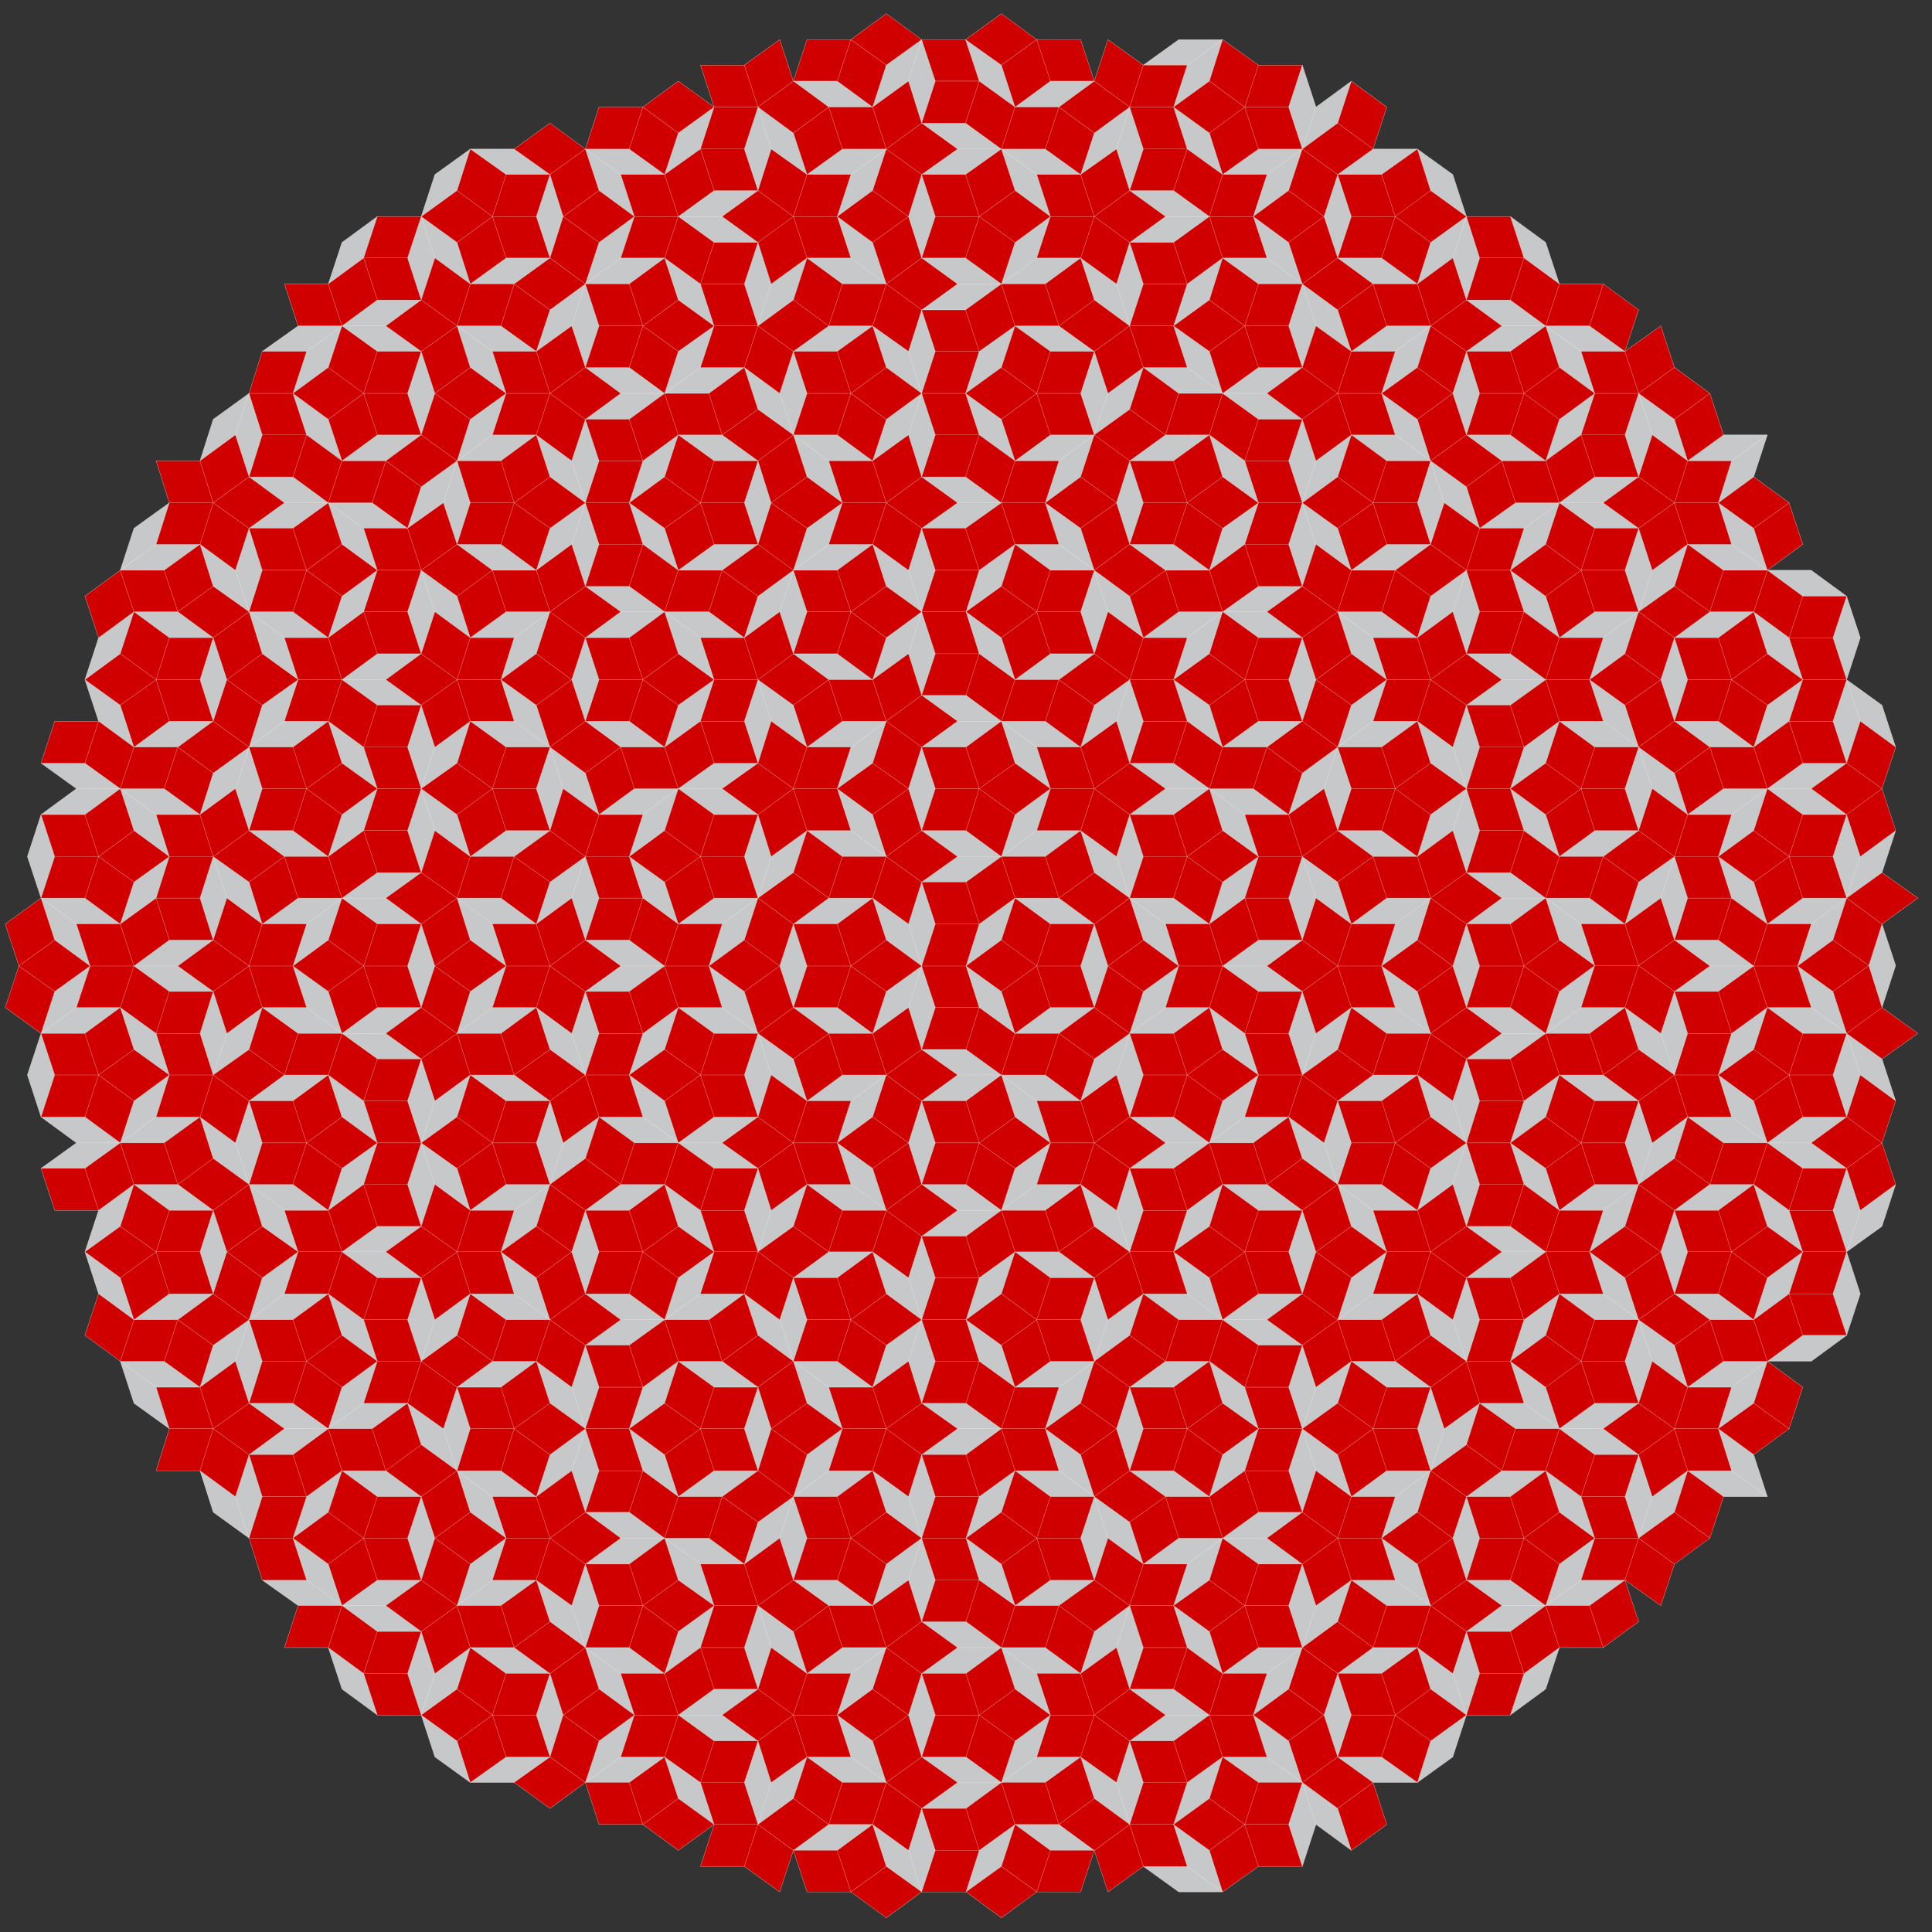 <svg width="4096" height="4096" viewBox="0 0 4096 4096" xmlns="http://www.w3.org/2000/svg"><rect x="0" y="0" width="4096" height="4096" fill="#333333" stroke="none"/><g stroke="rgb(245, 241, 231)" stroke-width="0.5" stroke-linecap="round" stroke-linejoin="round" fill="transparent"><path d="M2123,1993 L2152,1904 L2076,1959 L2048,2048 Z M2123,2102 L2048,2048 L2076,2136 L2152,2191 Z M1926,1959 L1850,1904 L1879,1993 L1954,2048 Z M1926,1959 L1954,1870 L1983,1959 L1954,2048 Z M1926,2136 L1954,2048 L1983,2136 L1954,2225 Z M1926,2136 L1954,2048 L1879,2102 L1850,2191 Z M2030,1816 L2123,1816 L2048,1870 L1954,1870 Z M2030,1816 L2123,1816 L2048,1761 L1954,1761 Z M1879,1816 L1804,1761 L1775,1672 L1850,1727 Z M1879,1816 L1786,1816 L1711,1761 L1804,1761 Z M2123,1816 L2152,1727 L2227,1672 L2198,1761 Z M2123,1816 L2216,1816 L2291,1761 L2198,1761 Z M2367,1816 L2291,1761 L2320,1850 L2395,1904 Z M2367,1816 L2395,1727 L2424,1816 L2395,1904 Z M2291,1584 L2320,1495 L2395,1441 L2367,1529 Z M2395,1618 L2424,1529 L2395,1441 L2367,1529 Z M2395,1727 L2488,1727 L2564,1672 L2471,1672 Z M2227,1672 L2152,1618 L2123,1529 L2198,1584 Z M2198,1584 L2291,1584 L2216,1529 L2123,1529 Z M1954,1584 L2048,1584 L2123,1529 L2030,1529 Z M1954,1761 L1983,1672 L1954,1584 L1926,1672 Z M1850,1618 L1879,1529 L1804,1584 L1775,1672 Z M1879,1529 L1786,1529 L1711,1584 L1804,1584 Z M1850,1441 L1879,1352 L1954,1297 L1926,1386 Z M1850,1441 L1757,1441 L1682,1386 L1775,1386 Z M1954,1474 L1983,1386 L1954,1297 L1926,1386 Z M1711,1584 L1635,1529 L1607,1441 L1682,1495 Z M1607,1727 L1514,1727 L1438,1672 L1531,1672 Z M1607,1618 L1635,1529 L1607,1441 L1578,1529 Z M1607,1618 L1514,1618 L1438,1672 L1531,1672 Z M1485,1529 L1514,1441 L1438,1495 L1409,1584 Z M1438,1672 L1345,1672 L1270,1727 L1363,1727 Z M1409,1584 L1316,1584 L1241,1529 L1334,1529 Z M1409,1761 L1438,1672 L1363,1727 L1334,1816 Z M1270,1727 L1194,1672 L1166,1584 L1241,1639 Z M1166,1761 L1194,1672 L1166,1584 L1137,1672 Z M1166,1761 L1073,1761 L997,1816 L1090,1816 Z M1212,1904 L1241,1816 L1166,1870 L1137,1959 Z M1438,1959 L1363,1904 L1334,1816 L1409,1870 Z M1607,1904 L1635,1816 L1607,1727 L1578,1816 Z M1607,1904 L1514,1904 L1438,1959 L1531,1959 Z M1682,1850 L1711,1761 L1635,1816 L1607,1904 Z M1578,1993 L1607,1904 L1531,1959 L1503,2048 Z M1653,2048 L1682,1959 L1711,2048 L1682,2136 Z M1578,2102 L1503,2048 L1531,2136 L1607,2191 Z M1607,2191 L1578,2279 L1607,2368 L1635,2279 Z M1607,2191 L1514,2191 L1438,2136 L1531,2136 Z M1682,2245 L1607,2191 L1635,2279 L1711,2334 Z M1438,2136 L1409,2225 L1334,2279 L1363,2191 Z M1409,2334 L1334,2279 L1363,2368 L1438,2423 Z M1212,2191 L1137,2136 L1166,2225 L1241,2279 Z M1270,2368 L1241,2456 L1166,2511 L1194,2423 Z M1166,2334 L1137,2423 L1166,2511 L1194,2423 Z M1166,2334 L1073,2334 L997,2279 L1090,2279 Z M1241,2102 L1212,2191 L1241,2279 L1270,2191 Z M1409,2048 L1316,2048 L1241,2102 L1334,2102 Z M1409,2048 L1316,2048 L1241,1993 L1334,1993 Z M1241,1993 L1270,1904 L1241,1816 L1212,1904 Z M1137,1959 L1044,1959 L969,1904 L1062,1904 Z M1137,2136 L1044,2136 L969,2191 L1062,2191 Z M1073,2048 L997,1993 L969,1904 L1044,1959 Z M1073,2048 L1044,2136 L969,2191 L997,2102 Z M997,2279 L969,2368 L893,2423 L922,2334 Z M893,2245 L864,2334 L893,2423 L922,2334 Z M893,2245 L800,2245 L725,2191 L818,2191 Z M893,2136 L800,2136 L725,2191 L818,2191 Z M922,2048 L893,2136 L864,2048 L893,1959 Z M725,2191 L650,2136 L621,2048 L696,2102 Z M725,2191 L632,2191 L556,2136 L650,2136 Z M696,2279 L603,2279 L528,2334 L621,2334 Z M556,2136 L528,2225 L452,2279 L481,2191 Z M528,2334 L499,2423 L528,2511 L556,2423 Z M424,2368 L331,2368 L255,2423 L348,2423 Z M481,2191 L452,2279 L424,2191 L452,2102 Z M359,2279 L284,2225 L255,2136 L331,2191 Z M359,2279 L331,2368 L255,2423 L284,2334 Z M255,2423 L162,2423 L87,2477 L180,2477 Z M255,2423 L162,2423 L87,2368 L180,2368 Z M284,2511 L255,2600 L180,2654 L209,2566 Z M452,2566 L424,2654 L452,2743 L481,2654 Z M452,2566 L359,2566 L284,2511 L377,2511 Z M255,2709 L180,2654 L209,2743 L284,2798 Z M331,2941 L255,2886 L284,2975 L359,3029 Z M424,2941 L331,2941 L255,2886 L348,2886 Z M452,2743 L359,2743 L284,2798 L377,2798 Z M528,2798 L499,2886 L528,2975 L556,2886 Z M528,2798 L499,2886 L424,2941 L452,2852 Z M696,2743 L603,2743 L528,2798 L621,2798 Z M771,2798 L696,2743 L725,2831 L800,2886 Z M696,2566 L603,2566 L528,2511 L621,2511 Z M632,2654 L603,2743 L528,2798 L556,2709 Z M893,2600 L800,2600 L725,2654 L818,2654 Z M893,2709 L864,2798 L893,2886 L922,2798 Z M893,2709 L800,2709 L725,2654 L818,2654 Z M969,2941 L940,3029 L969,3118 L997,3029 Z M864,2975 L771,2975 L696,3029 L789,3029 Z M800,2886 L771,2975 L696,3029 L725,2941 Z M696,3029 L603,3029 L528,3084 L621,3084 Z M696,3029 L603,3029 L528,2975 L621,2975 Z M725,3118 L696,3206 L621,3261 L650,3173 Z M893,3173 L864,3261 L893,3350 L922,3261 Z M893,3173 L800,3173 L725,3118 L818,3118 Z M696,3316 L621,3261 L650,3350 L725,3404 Z M499,3173 L424,3118 L452,3206 L528,3261 Z M528,3084 L499,3173 L528,3261 L556,3173 Z M725,3404 L632,3404 L556,3350 L650,3350 Z M893,3350 L800,3350 L725,3404 L818,3404 Z M893,3459 L864,3548 L893,3636 L922,3548 Z M893,3459 L800,3459 L725,3404 L818,3404 Z M771,3548 L696,3493 L725,3581 L800,3636 Z M969,3691 L893,3636 L922,3725 L997,3779 Z M1166,3725 L1073,3725 L997,3779 L1090,3779 Z M1166,3548 L1137,3636 L1166,3725 L1194,3636 Z M1166,3548 L1073,3548 L997,3493 L1090,3493 Z M1241,3493 L1316,3548 L1345,3636 L1270,3581 Z M997,3493 L969,3581 L893,3636 L922,3548 Z M1137,3350 L1044,3350 L969,3404 L1062,3404 Z M1212,3404 L1137,3350 L1166,3438 L1241,3493 Z M1073,3261 L1044,3350 L969,3404 L997,3316 Z M1044,3173 L969,3118 L997,3206 L1073,3261 Z M1137,3173 L1044,3173 L969,3118 L1062,3118 Z M1241,3029 L1212,3118 L1241,3206 L1270,3118 Z M1241,3029 L1212,3118 L1137,3173 L1166,3084 Z M1137,2886 L1044,2886 L969,2941 L1062,2941 Z M1212,2941 L1137,2886 L1166,2975 L1241,3029 Z M1166,2798 L1073,2798 L997,2743 L1090,2743 Z M997,2743 L969,2831 L893,2886 L922,2798 Z M1137,2709 L1062,2654 L1090,2743 L1166,2798 Z M1166,2511 L1137,2600 L1062,2654 L1090,2566 Z M1166,2511 L1073,2511 L997,2566 L1090,2566 Z M969,2477 L893,2423 L922,2511 L997,2566 Z M893,2423 L864,2511 L893,2600 L922,2511 Z M800,2423 L771,2511 L696,2566 L725,2477 Z M771,2334 L696,2279 L725,2368 L800,2423 Z M1241,2566 L1212,2654 L1241,2743 L1270,2654 Z M1409,2511 L1316,2511 L1241,2566 L1334,2566 Z M1485,2566 L1409,2511 L1438,2600 L1514,2654 Z M1438,2423 L1345,2423 L1270,2368 L1363,2368 Z M1607,2368 L1514,2368 L1438,2423 L1531,2423 Z M1607,2477 L1578,2566 L1607,2654 L1635,2566 Z M1607,2477 L1514,2477 L1438,2423 L1531,2423 Z M1682,2709 L1653,2798 L1682,2886 L1711,2798 Z M1578,2743 L1485,2743 L1409,2798 L1503,2798 Z M1514,2654 L1485,2743 L1409,2798 L1438,2709 Z M1409,2798 L1316,2798 L1241,2852 L1334,2852 Z M1409,2798 L1316,2798 L1241,2743 L1334,2743 Z M1438,2886 L1409,2975 L1334,3029 L1363,2941 Z M1607,2941 L1578,3029 L1607,3118 L1635,3029 Z M1607,2941 L1514,2941 L1438,2886 L1531,2886 Z M1682,2886 L1757,2941 L1786,3029 L1711,2975 Z M1409,3084 L1334,3029 L1363,3118 L1438,3173 Z M1241,2852 L1212,2941 L1241,3029 L1270,2941 Z M1241,3316 L1212,3404 L1241,3493 L1270,3404 Z M1409,3261 L1485,3316 L1514,3404 L1438,3350 Z M1409,3261 L1316,3261 L1241,3316 L1334,3316 Z M1409,3261 L1316,3261 L1241,3206 L1334,3206 Z M1503,3261 L1409,3261 L1485,3316 L1578,3316 Z M1607,3118 L1514,3118 L1438,3173 L1531,3173 Z M1682,3173 L1653,3261 L1682,3350 L1711,3261 Z M1682,3173 L1653,3261 L1578,3316 L1607,3227 Z M1850,3118 L1926,3173 L1954,3261 L1879,3206 Z M1850,3118 L1757,3118 L1682,3173 L1775,3173 Z M1954,2975 L2048,2975 L2123,3029 L2030,3029 Z M1954,3084 L1926,3173 L1954,3261 L1983,3173 Z M1786,3029 L1757,3118 L1682,3173 L1711,3084 Z M2030,3029 L2123,3029 L2048,3084 L1954,3084 Z M2152,3118 L2123,3206 L2048,3261 L2076,3173 Z M2152,3118 L2245,3118 L2320,3173 L2227,3173 Z M2216,3029 L2291,3084 L2320,3173 L2245,3118 Z M2320,2886 L2291,2975 L2216,3029 L2245,2941 Z M2395,2941 L2367,3029 L2395,3118 L2424,3029 Z M2227,2886 L2320,2886 L2245,2941 L2152,2941 Z M2152,2654 L2123,2743 L2048,2798 L2076,2709 Z M2152,2654 L2245,2654 L2320,2709 L2227,2709 Z M2320,2709 L2291,2798 L2320,2886 L2349,2798 Z M2291,2511 L2367,2566 L2395,2654 L2320,2600 Z M2198,2511 L2291,2511 L2216,2566 L2123,2566 Z M2227,2423 L2198,2511 L2123,2566 L2152,2477 Z M2123,2279 L2198,2334 L2227,2423 L2152,2368 Z M2123,2279 L2216,2279 L2291,2334 L2198,2334 Z M1954,2334 L1926,2423 L1954,2511 L1983,2423 Z M1954,2511 L2048,2511 L2123,2566 L2030,2566 Z M1879,2566 L1786,2566 L1711,2511 L1804,2511 Z M2030,2566 L2123,2566 L2048,2621 L1954,2621 Z M1954,2621 L1926,2709 L1954,2798 L1983,2709 Z M2048,2798 L2123,2852 L2152,2941 L2076,2886 Z M1954,2798 L1926,2886 L1954,2975 L1983,2886 Z M1954,2798 L1926,2886 L1850,2941 L1879,2852 Z M1850,2654 L1926,2709 L1954,2798 L1879,2743 Z M1850,2654 L1757,2654 L1682,2709 L1775,2709 Z M1775,2886 L1682,2886 L1757,2941 L1850,2941 Z M1711,2511 L1682,2600 L1607,2654 L1635,2566 Z M1850,2477 L1775,2423 L1804,2511 L1879,2566 Z M1879,2279 L1850,2368 L1775,2423 L1804,2334 Z M1879,2279 L1786,2279 L1711,2334 L1804,2334 Z M1850,2191 L1757,2191 L1682,2136 L1775,2136 Z M1850,1904 L1757,1904 L1682,1959 L1775,1959 Z M2030,2279 L2123,2279 L2048,2334 L1954,2334 Z M2030,2279 L2123,2279 L2048,2225 L1954,2225 Z M2395,2191 L2424,2102 L2499,2048 L2471,2136 Z M2395,2191 L2488,2191 L2564,2136 L2471,2136 Z M2367,2279 L2395,2191 L2424,2279 L2395,2368 Z M2367,2279 L2395,2191 L2320,2245 L2291,2334 Z M2564,2136 L2639,2191 L2668,2279 L2592,2225 Z M2592,2048 L2686,2048 L2761,1993 L2668,1993 Z M2592,2048 L2686,2048 L2761,2102 L2668,2102 Z M2564,1959 L2592,1870 L2668,1816 L2639,1904 Z M2732,2191 L2761,2102 L2790,2191 L2761,2279 Z M2761,2279 L2790,2191 L2865,2136 L2836,2225 Z M2836,2334 L2929,2334 L3005,2279 L2911,2279 Z M2732,2368 L2807,2423 L2836,2511 L2761,2456 Z M2564,2423 L2592,2334 L2668,2279 L2639,2368 Z M2564,2423 L2657,2423 L2732,2368 L2639,2368 Z M2592,2511 L2564,2600 L2488,2654 L2517,2566 Z M2592,2511 L2686,2511 L2761,2566 L2668,2566 Z M2471,2423 L2564,2423 L2488,2477 L2395,2477 Z M2761,2566 L2732,2654 L2761,2743 L2790,2654 Z M2836,2511 L2911,2566 L2940,2654 L2865,2600 Z M2836,2511 L2929,2511 L3005,2566 L2911,2566 Z M2668,2743 L2761,2743 L2686,2798 L2592,2798 Z M2488,2654 L2564,2709 L2592,2798 L2517,2743 Z M2395,2477 L2367,2566 L2395,2654 L2424,2566 Z M2592,2798 L2686,2798 L2761,2852 L2668,2852 Z M2424,2743 L2395,2831 L2320,2886 L2349,2798 Z M2424,2743 L2517,2743 L2592,2798 L2499,2798 Z M2471,2886 L2564,2886 L2488,2941 L2395,2941 Z M2564,2886 L2639,2941 L2668,3029 L2592,2975 Z M2668,3029 L2639,3118 L2564,3173 L2592,3084 Z M2761,3029 L2836,3084 L2865,3173 L2790,3118 Z M2761,3029 L2732,3118 L2761,3206 L2790,3118 Z M2761,2852 L2732,2941 L2761,3029 L2790,2941 Z M2836,2798 L2929,2798 L3005,2743 L2911,2743 Z M2865,2886 L2836,2975 L2761,3029 L2790,2941 Z M2865,2886 L2958,2886 L3033,2941 L2940,2941 Z M2865,2709 L2836,2798 L2911,2743 L2940,2654 Z M3005,2743 L3080,2798 L3109,2886 L3033,2831 Z M3005,2566 L3033,2477 L3109,2423 L3080,2511 Z M3109,2600 L3202,2600 L3277,2654 L3184,2654 Z M3109,2709 L3080,2798 L3109,2886 L3137,2798 Z M3109,2709 L3202,2709 L3277,2654 L3184,2654 Z M3231,2798 L3202,2886 L3277,2831 L3306,2743 Z M3306,2743 L3399,2743 L3474,2798 L3381,2798 Z M3306,2566 L3399,2566 L3474,2511 L3381,2511 Z M3370,2654 L3445,2709 L3474,2798 L3399,2743 Z M3370,2654 L3399,2566 L3474,2511 L3445,2600 Z M3474,2511 L3503,2423 L3578,2368 L3550,2456 Z M3445,2423 L3474,2334 L3503,2423 L3474,2511 Z M3550,2566 L3643,2566 L3718,2511 L3625,2511 Z M3306,2279 L3399,2279 L3474,2334 L3381,2334 Z M3445,2136 L3521,2191 L3550,2279 L3474,2225 Z M3521,2191 L3550,2102 L3578,2191 L3550,2279 Z M3277,2191 L3306,2102 L3381,2047 L3352,2136 Z M3277,2191 L3370,2191 L3445,2136 L3352,2136 Z M3277,1904 L3352,1959 L3381,2047 L3306,1993 Z M3277,1904 L3370,1904 L3445,1959 L3352,1959 Z M3109,1959 L3202,1959 L3277,1904 L3184,1904 Z M3109,2136 L3202,2136 L3277,2191 L3184,2191 Z M3080,2048 L3109,1959 L3137,2048 L3109,2136 Z M3109,2245 L3202,2245 L3277,2191 L3184,2191 Z M3080,2334 L3109,2245 L3137,2334 L3109,2423 Z M3202,2423 L3277,2477 L3306,2566 L3231,2511 Z M3202,2423 L3231,2334 L3306,2279 L3277,2368 Z M3080,2511 L3109,2423 L3137,2511 L3109,2600 Z M3005,2279 L3080,2334 L3109,2423 L3033,2368 Z M2865,2136 L2958,2136 L3033,2191 L2940,2191 Z M2929,2048 L3005,2102 L3033,2191 L2958,2136 Z M2929,2048 L2958,1959 L3033,1904 L3005,1993 Z M2865,1959 L2958,1959 L3033,1904 L2940,1904 Z M2761,1816 L2836,1870 L2865,1959 L2790,1904 Z M2732,1727 L2761,1639 L2836,1584 L2807,1672 Z M2836,1761 L2929,1761 L3005,1816 L2911,1816 Z M2732,1904 L2761,1816 L2790,1904 L2761,1993 Z M2564,1672 L2639,1727 L2668,1816 L2592,1761 Z M2564,1672 L2657,1672 L2732,1727 L2639,1727 Z M2395,1904 L2471,1959 L2499,2048 L2424,1993 Z M2395,1904 L2488,1904 L2564,1959 L2471,1959 Z M2291,2048 L2320,1959 L2349,2048 L2320,2136 Z M2227,1959 L2320,1959 L2245,1904 L2152,1904 Z M2227,2136 L2320,2136 L2245,2191 L2152,2191 Z M2592,1584 L2517,1529 L2488,1441 L2564,1495 Z M2592,1584 L2686,1584 L2761,1529 L2668,1529 Z M2471,1672 L2564,1672 L2488,1618 L2395,1618 Z M2761,1529 L2790,1441 L2761,1352 L2732,1441 Z M2836,1584 L2865,1495 L2940,1441 L2911,1529 Z M2836,1584 L2929,1584 L3005,1529 L2911,1529 Z M2807,1672 L2836,1584 L2865,1672 L2836,1761 Z M3005,1529 L3080,1584 L3109,1672 L3033,1618 Z M3080,1584 L3109,1495 L3137,1584 L3109,1672 Z M3005,1352 L3033,1264 L3109,1209 L3080,1297 Z M3109,1386 L3137,1297 L3109,1209 L3080,1297 Z M3109,1386 L3202,1386 L3277,1441 L3184,1441 Z M3109,1495 L3202,1495 L3277,1441 L3184,1441 Z M2865,1386 L2940,1441 L2911,1352 L2836,1297 Z M2836,1297 L2929,1297 L3005,1352 L2911,1352 Z M2668,1352 L2761,1352 L2686,1297 L2592,1297 Z M2592,1297 L2686,1297 L2761,1243 L2668,1243 Z M2488,1441 L2517,1352 L2592,1297 L2564,1386 Z M2320,1386 L2349,1297 L2320,1209 L2291,1297 Z M2424,1352 L2349,1297 L2320,1209 L2395,1264 Z M2424,1352 L2517,1352 L2592,1297 L2499,1297 Z M2320,1209 L2245,1154 L2216,1066 L2291,1120 Z M2395,1154 L2424,1066 L2395,977 L2367,1066 Z M2227,1209 L2320,1209 L2245,1154 L2152,1154 Z M2048,1297 L2076,1209 L2152,1154 L2123,1243 Z M1954,1297 L1879,1243 L1850,1154 L1926,1209 Z M1954,1297 L1983,1209 L1954,1120 L1926,1209 Z M1954,1120 L2047,1120 L2123,1066 L2030,1066 Z M2030,1066 L2123,1066 L2047,1011 L1954,1011 Z M2152,977 L2076,922 L2047,834 L2123,889 Z M2152,977 L2245,977 L2320,922 L2227,922 Z M2216,1066 L2245,977 L2320,922 L2291,1011 Z M2320,922 L2349,834 L2320,745 L2291,834 Z M2320,922 L2349,834 L2424,779 L2395,868 Z M2395,977 L2488,977 L2564,922 L2471,922 Z M2227,745 L2320,745 L2245,691 L2152,691 Z M2395,691 L2320,636 L2291,547 L2367,602 Z M2395,691 L2424,602 L2395,514 L2367,602 Z M2123,602 L2152,514 L2227,459 L2198,547 Z M2123,602 L2216,602 L2291,547 L2198,547 Z M2227,459 L2152,404 L2123,316 L2198,370 Z M2198,370 L2291,370 L2216,316 L2123,316 Z M1954,370 L2047,370 L2123,316 L2030,316 Z M1954,547 L1983,459 L1954,370 L1926,459 Z M1879,602 L1804,547 L1775,459 L1850,514 Z M1879,602 L1786,602 L1711,547 L1804,547 Z M2030,602 L2123,602 L2047,547 L1954,547 Z M1954,657 L2047,657 L2123,602 L2030,602 Z M2047,834 L2076,745 L2152,691 L2123,779 Z M1954,834 L1879,779 L1850,691 L1926,745 Z M1954,834 L1983,745 L1954,657 L1926,745 Z M1954,1011 L1983,922 L1954,834 L1926,922 Z M1850,977 L1879,889 L1954,834 L1926,922 Z M1850,977 L1757,977 L1682,922 L1775,922 Z M1786,1066 L1711,1011 L1682,922 L1757,977 Z M1682,922 L1607,868 L1578,779 L1653,834 Z M1682,922 L1711,834 L1682,745 L1653,834 Z M1607,977 L1514,977 L1438,922 L1531,922 Z M1775,745 L1682,745 L1757,691 L1850,691 Z M1775,459 L1804,370 L1879,316 L1850,404 Z M1804,370 L1711,370 L1786,316 L1879,316 Z M1711,370 L1635,316 L1607,227 L1682,282 Z M1607,404 L1635,316 L1607,227 L1578,316 Z M1531,459 L1438,459 L1514,404 L1607,404 Z M1409,370 L1438,282 L1514,227 L1485,316 Z M1409,370 L1316,370 L1241,316 L1334,316 Z M1345,459 L1270,404 L1241,316 L1316,370 Z M1241,602 L1270,514 L1345,459 L1316,547 Z M1166,547 L1194,459 L1166,370 L1137,459 Z M1166,547 L1073,547 L997,602 L1090,602 Z M1212,691 L1241,602 L1166,657 L1137,745 Z M1334,602 L1241,602 L1316,547 L1409,547 Z M1409,834 L1438,745 L1514,691 L1485,779 Z M1409,834 L1316,834 L1241,889 L1334,889 Z M1409,834 L1316,834 L1241,779 L1334,779 Z M1241,779 L1270,691 L1241,602 L1212,691 Z M1409,1011 L1438,922 L1363,977 L1334,1066 Z M1241,1066 L1166,1011 L1137,922 L1212,977 Z M1241,1066 L1270,977 L1241,889 L1212,977 Z M1212,1154 L1241,1066 L1166,1120 L1137,1209 Z M1241,1243 L1270,1154 L1241,1066 L1212,1154 Z M1137,1209 L1044,1209 L969,1154 L1062,1154 Z M1166,1297 L1073,1297 L997,1352 L1090,1352 Z M969,1154 L997,1066 L969,977 L940,1066 Z M940,1066 L969,977 L893,1032 L864,1120 Z M1137,922 L1044,922 L969,977 L1062,977 Z M1044,922 L1073,834 L997,889 L969,977 Z M1073,834 L997,779 L969,691 L1044,745 Z M893,745 L800,745 L725,691 L818,691 Z M893,922 L922,834 L893,745 L864,834 Z M893,922 L800,922 L725,977 L818,977 Z M725,977 L650,922 L621,834 L696,889 Z M696,1066 L603,1066 L528,1120 L621,1120 Z M696,1066 L603,1066 L528,1011 L621,1011 Z M864,1120 L771,1120 L696,1066 L789,1066 Z M528,1011 L556,922 L528,834 L499,922 Z M499,922 L528,834 L452,889 L424,977 Z M696,779 L725,691 L650,745 L621,834 Z M725,691 L632,691 L556,745 L650,745 Z M893,636 L922,547 L893,459 L864,547 Z M893,636 L800,636 L725,691 L818,691 Z M997,602 L922,547 L893,459 L969,514 Z M1137,745 L1044,745 L969,691 L1062,691 Z M969,404 L997,316 L922,370 L893,459 Z M1166,370 L1073,370 L997,316 L1090,316 Z M1850,227 L1879,138 L1954,84 L1926,172 Z M1850,227 L1757,227 L1682,172 L1775,172 Z M2152,227 L2076,172 L2047,84 L2123,138 Z M2152,227 L2245,227 L2320,172 L2227,172 Z M2424,138 L2517,138 L2592,84 L2499,84 Z M2488,227 L2517,138 L2592,84 L2564,172 Z M2592,370 L2517,316 L2488,227 L2564,282 Z M2592,370 L2686,370 L2761,316 L2668,316 Z M2761,316 L2790,227 L2761,138 L2732,227 Z M2761,316 L2790,227 L2865,172 L2836,261 Z M2836,370 L2929,370 L3005,316 L2911,316 Z M3109,459 L3033,404 L3005,316 L3080,370 Z M3306,602 L3231,547 L3202,459 L3277,514 Z M3277,691 L3370,691 L3445,745 L3352,745 Z M3306,779 L3381,834 L3352,745 L3277,691 Z M3277,977 L3306,889 L3381,834 L3352,922 Z M3474,1011 L3503,922 L3474,834 L3445,922 Z M3503,922 L3578,977 L3550,889 L3474,834 Z M3578,977 L3671,977 L3747,922 L3654,922 Z M3643,1066 L3671,977 L3747,922 L3718,1011 Z M3671,1154 L3747,1209 L3718,1120 L3643,1066 Z M3747,1209 L3840,1209 L3915,1264 L3822,1264 Z M3718,1297 L3793,1352 L3822,1441 L3747,1386 Z M3886,1352 L3915,1264 L3944,1352 L3915,1441 Z M3915,1441 L3990,1495 L4019,1584 L3944,1529 Z M3718,1584 L3747,1495 L3822,1441 L3793,1529 Z M3886,1529 L3915,1441 L3944,1529 L3915,1618 Z M3886,1816 L3915,1727 L3944,1816 L3915,1904 Z M3747,1672 L3840,1672 L3915,1618 L3822,1618 Z M3747,1672 L3840,1672 L3915,1727 L3822,1727 Z M3643,1816 L3718,1870 L3747,1959 L3671,1904 Z M3643,1816 L3671,1727 L3747,1672 L3718,1761 Z M3521,1904 L3550,1816 L3578,1904 L3550,1993 Z M3578,1727 L3671,1727 L3747,1672 L3654,1672 Z M3474,1584 L3550,1639 L3578,1727 L3503,1672 Z M3550,1529 L3643,1529 L3718,1584 L3625,1584 Z M3445,1672 L3474,1584 L3503,1672 L3474,1761 Z M3306,1529 L3399,1529 L3474,1584 L3381,1584 Z M3202,1672 L3277,1727 L3306,1816 L3231,1761 Z M3202,1672 L3231,1584 L3306,1529 L3277,1618 Z M3080,1761 L3109,1672 L3137,1761 L3109,1850 Z M3109,1850 L3202,1850 L3277,1904 L3184,1904 Z M3005,1816 L3033,1727 L3109,1672 L3080,1761 Z M3306,1352 L3399,1352 L3474,1297 L3381,1297 Z M3370,1441 L3445,1495 L3474,1584 L3399,1529 Z M3370,1441 L3399,1352 L3474,1297 L3445,1386 Z M3474,1297 L3503,1209 L3474,1120 L3445,1209 Z M3474,1297 L3503,1209 L3578,1154 L3550,1243 Z M3550,1352 L3643,1352 L3718,1297 L3625,1297 Z M3306,1066 L3399,1066 L3474,1011 L3381,1011 Z M3306,1066 L3399,1066 L3474,1120 L3381,1120 Z M3137,1120 L3231,1120 L3306,1066 L3213,1066 Z M3062,1066 L3137,1120 L3109,1032 L3033,977 Z M3033,1154 L3062,1066 L3033,977 L3005,1066 Z M3202,1209 L3231,1120 L3306,1066 L3277,1154 Z M3231,1297 L3306,1352 L3277,1264 L3202,1209 Z M2865,1209 L2790,1154 L2761,1066 L2836,1120 Z M2865,1209 L2958,1209 L3033,1154 L2940,1154 Z M2761,1066 L2790,977 L2761,889 L2732,977 Z M2761,1066 L2790,977 L2865,922 L2836,1011 Z M2761,1243 L2790,1154 L2761,1066 L2732,1154 Z M2564,1209 L2592,1120 L2668,1066 L2639,1154 Z M2668,1066 L2592,1011 L2564,922 L2639,977 Z M2592,834 L2517,779 L2488,691 L2564,745 Z M2592,834 L2686,834 L2761,779 L2668,779 Z M2499,834 L2592,834 L2517,779 L2424,779 Z M2488,691 L2517,602 L2592,547 L2564,636 Z M2395,514 L2488,514 L2564,459 L2471,459 Z M2471,459 L2564,459 L2488,404 L2395,404 Z M2395,404 L2424,316 L2395,227 L2367,316 Z M2657,459 L2686,370 L2761,316 L2732,404 Z M2761,602 L2686,547 L2657,459 L2732,514 Z M2836,547 L2865,459 L2836,370 L2807,459 Z M2911,602 L3005,602 L2929,547 L2836,547 Z M3005,602 L3033,514 L3109,459 L3080,547 Z M3109,636 L3137,547 L3109,459 L3080,547 Z M3109,745 L3202,745 L3277,691 L3184,691 Z M2865,745 L2790,691 L2761,602 L2836,657 Z M2865,745 L2958,745 L3033,691 L2940,691 Z M2761,779 L2790,691 L2761,602 L2732,691 Z M2929,834 L2958,745 L3033,691 L3005,779 Z M3033,977 L2958,922 L2929,834 L3005,889 Z M3109,922 L3137,834 L3109,745 L3080,834 Z M3109,922 L3202,922 L3277,977 L3184,977 Z M2940,977 L3033,977 L2958,922 L2865,922 Z M2668,602 L2761,602 L2686,547 L2592,547 Z M2668,889 L2761,889 L2686,834 L2592,834 Z M3184,691 L3277,691 L3202,636 L3109,636 Z M2291,370 L2320,282 L2395,227 L2367,316 Z M2471,1209 L2564,1209 L2488,1154 L2395,1154 Z M3578,1154 L3671,1154 L3747,1209 L3654,1209 Z M3521,1441 L3550,1352 L3578,1441 L3550,1529 Z M3306,1816 L3399,1816 L3474,1761 L3381,1761 Z M3445,1959 L3474,1870 L3550,1816 L3521,1904 Z M3550,1993 L3643,1993 L3718,2048 L3625,2048 Z M3747,2136 L3840,2136 L3915,2191 L3822,2191 Z M3747,1959 L3840,1959 L3915,1904 L3822,1904 Z M3811,2048 L3886,2102 L3915,2191 L3840,2136 Z M3811,2048 L3840,1959 L3915,1904 L3886,1993 Z M3915,1904 L3944,1816 L4019,1761 L3990,1850 Z M3962,2047 L3990,1959 L4019,2047 L3990,2136 Z M3915,2191 L3990,2245 L4019,2334 L3944,2279 Z M3886,2279 L3915,2191 L3944,2279 L3915,2368 Z M3747,2423 L3840,2423 L3915,2368 L3822,2368 Z M3747,2423 L3840,2423 L3915,2477 L3822,2477 Z M3718,2511 L3793,2566 L3822,2654 L3747,2600 Z M3578,2368 L3671,2368 L3747,2423 L3654,2423 Z M3886,2566 L3915,2477 L3944,2566 L3915,2654 Z M3915,2654 L3944,2566 L4019,2511 L3990,2600 Z M3886,2743 L3915,2654 L3944,2743 L3915,2831 Z M3718,2798 L3747,2709 L3822,2654 L3793,2743 Z M3747,2886 L3840,2886 L3915,2831 L3822,2831 Z M3550,2743 L3643,2743 L3718,2798 L3625,2798 Z M3521,2654 L3550,2566 L3578,2654 L3550,2743 Z M3474,2798 L3550,2852 L3578,2941 L3503,2886 Z M3474,2798 L3445,2886 L3474,2975 L3503,2886 Z M3202,2886 L3277,2941 L3306,3029 L3231,2975 Z M3137,2975 L3231,2975 L3306,3029 L3213,3029 Z M3033,2941 L3005,3029 L3033,3118 L3062,3029 Z M3062,3029 L3033,3118 L3109,3063 L3137,2975 Z M2940,3118 L3033,3118 L2958,3173 L2865,3173 Z M3033,3118 L3005,3206 L2929,3261 L2958,3173 Z M2929,3261 L3005,3316 L3033,3404 L2958,3350 Z M3109,3350 L3202,3350 L3277,3404 L3184,3404 Z M3109,3173 L3080,3261 L3109,3350 L3137,3261 Z M3109,3173 L3202,3173 L3277,3118 L3184,3118 Z M3277,3118 L3352,3173 L3381,3261 L3306,3206 Z M3306,3029 L3399,3029 L3474,2975 L3381,2975 Z M3306,3029 L3399,3029 L3474,3084 L3381,3084 Z M3474,3084 L3445,3173 L3474,3261 L3503,3173 Z M3503,3173 L3474,3261 L3550,3206 L3578,3118 Z M3306,3316 L3277,3404 L3352,3350 L3381,3261 Z M3277,3404 L3370,3404 L3445,3350 L3352,3350 Z M3306,3493 L3277,3581 L3202,3636 L3231,3548 Z M3184,3404 L3277,3404 L3202,3459 L3109,3459 Z M3109,3459 L3080,3548 L3109,3636 L3137,3548 Z M3109,3636 L3080,3725 L3005,3779 L3033,3691 Z M3005,3493 L3080,3548 L3109,3636 L3033,3581 Z M2911,3493 L3005,3493 L2929,3548 L2836,3548 Z M2836,3548 L2807,3636 L2836,3725 L2865,3636 Z M2865,3350 L2836,3438 L2761,3493 L2790,3404 Z M2865,3350 L2958,3350 L3033,3404 L2940,3404 Z M2761,3316 L2732,3404 L2761,3493 L2790,3404 Z M2761,3493 L2732,3581 L2657,3636 L2686,3548 Z M2668,3493 L2761,3493 L2686,3548 L2592,3548 Z M2592,3725 L2564,3813 L2488,3868 L2517,3779 Z M2592,3725 L2686,3725 L2761,3779 L2668,3779 Z M2471,3636 L2564,3636 L2488,3691 L2395,3691 Z M2657,3636 L2732,3691 L2761,3779 L2686,3725 Z M2761,3779 L2836,3834 L2865,3923 L2790,3868 Z M2761,3779 L2732,3868 L2761,3957 L2790,3868 Z M2836,3725 L2929,3725 L3005,3779 L2911,3779 Z M2424,3957 L2517,3957 L2592,4011 L2499,4011 Z M2152,3868 L2123,3957 L2048,4011 L2076,3923 Z M2152,3868 L2245,3868 L2320,3923 L2227,3923 Z M1954,3834 L1926,3923 L1954,4011 L1983,3923 Z M2030,3779 L2123,3779 L2048,3834 L1954,3834 Z M2198,3725 L2291,3725 L2216,3779 L2123,3779 Z M2291,3725 L2367,3779 L2395,3868 L2320,3813 Z M2395,3581 L2488,3581 L2564,3636 L2471,3636 Z M2395,3691 L2367,3779 L2395,3868 L2424,3779 Z M2227,3636 L2198,3725 L2123,3779 L2152,3691 Z M2123,3493 L2198,3548 L2227,3636 L2152,3581 Z M2123,3493 L2216,3493 L2291,3548 L2198,3548 Z M1954,3548 L1926,3636 L1954,3725 L1983,3636 Z M1954,3725 L2048,3725 L2123,3779 L2030,3779 Z M1775,3636 L1850,3691 L1879,3779 L1804,3725 Z M1879,3493 L1850,3581 L1775,3636 L1804,3548 Z M1879,3493 L1786,3493 L1711,3548 L1804,3548 Z M1954,3438 L2048,3438 L2123,3493 L2030,3493 Z M1711,3725 L1682,3813 L1607,3868 L1635,3779 Z M1607,3691 L1578,3779 L1607,3868 L1635,3779 Z M1607,3581 L1514,3581 L1438,3636 L1531,3636 Z M1531,3636 L1438,3636 L1514,3691 L1607,3691 Z M1409,3725 L1485,3779 L1514,3868 L1438,3813 Z M1409,3725 L1316,3725 L1241,3779 L1334,3779 Z M1345,3636 L1316,3725 L1241,3779 L1270,3691 Z M1850,3868 L1926,3923 L1954,4011 L1879,3957 Z M1850,3868 L1757,3868 L1682,3923 L1775,3923 Z M1334,3493 L1241,3493 L1316,3548 L1409,3548 Z M1514,3404 L1485,3493 L1409,3548 L1438,3459 Z M1607,3404 L1682,3459 L1711,3548 L1635,3493 Z M1607,3404 L1578,3493 L1607,3581 L1635,3493 Z M1775,3350 L1682,3350 L1757,3404 L1850,3404 Z M1804,3725 L1711,3725 L1786,3779 L1879,3779 Z M2030,3493 L2123,3493 L2048,3548 L1954,3548 Z M2048,3261 L2123,3316 L2152,3404 L2076,3350 Z M2227,3350 L2320,3350 L2245,3404 L2152,3404 Z M2395,3404 L2367,3493 L2395,3581 L2424,3493 Z M2395,3404 L2367,3493 L2291,3548 L2320,3459 Z M2488,3404 L2564,3459 L2592,3548 L2517,3493 Z M2592,3261 L2564,3350 L2488,3404 L2517,3316 Z M2592,3261 L2686,3261 L2761,3316 L2668,3316 Z M2668,3206 L2761,3206 L2686,3261 L2592,3261 Z M2499,3261 L2592,3261 L2517,3316 L2424,3316 Z M2395,3118 L2488,3118 L2564,3173 L2471,3173 Z M2320,3173 L2395,3227 L2424,3316 L2349,3261 Z M2320,3173 L2291,3261 L2320,3350 L2349,3261 Z M1954,3261 L1926,3350 L1954,3438 L1983,3350 Z M1954,3261 L1926,3350 L1850,3404 L1879,3316 Z M2488,3868 L2564,3923 L2592,4011 L2517,3957 Z M3578,3118 L3671,3118 L3747,3173 L3654,3173 Z M3643,3029 L3718,3084 L3747,3173 L3671,3118 Z M3671,2941 L3643,3029 L3718,2975 L3747,2886 Z M3578,2941 L3671,2941 L3747,2886 L3654,2886 Z M3643,2279 L3718,2334 L3747,2423 L3671,2368 Z M3643,2279 L3671,2191 L3747,2136 L3718,2225 Z M3550,2102 L3643,2102 L3718,2048 L3625,2048 Z M1954,261 L1983,172 L1954,84 L1926,172 Z M2030,316 L2123,316 L2047,261 L1954,261 Z M771,547 L800,459 L725,514 L696,602 Z M331,1154 L359,1066 L284,1120 L255,1209 Z M424,1154 L331,1154 L255,1209 L348,1209 Z M528,1297 L452,1243 L424,1154 L499,1209 Z M528,1297 L556,1209 L528,1120 L499,1209 Z M452,1352 L359,1352 L284,1297 L377,1297 Z M696,1352 L603,1352 L528,1297 L621,1297 Z M800,1209 L725,1154 L696,1066 L771,1120 Z M771,1297 L800,1209 L725,1264 L696,1352 Z M893,1386 L922,1297 L893,1209 L864,1297 Z M893,1386 L800,1386 L725,1441 L818,1441 Z M997,1352 L922,1297 L893,1209 L969,1264 Z M1137,1386 L1166,1297 L1090,1352 L1062,1441 Z M1166,1584 L1090,1529 L1062,1441 L1137,1495 Z M1166,1584 L1073,1584 L997,1529 L1090,1529 Z M1241,1529 L1270,1441 L1241,1352 L1212,1441 Z M1409,1297 L1316,1297 L1241,1352 L1334,1352 Z M1409,1297 L1316,1297 L1241,1243 L1334,1243 Z M1438,1209 L1363,1154 L1334,1066 L1409,1120 Z M1578,1352 L1485,1352 L1409,1297 L1503,1297 Z M1607,1154 L1635,1066 L1607,977 L1578,1066 Z M1607,1154 L1514,1154 L1438,1209 L1531,1209 Z M1682,1209 L1711,1120 L1786,1066 L1757,1154 Z M1653,1297 L1682,1209 L1607,1264 L1578,1352 Z M1775,1209 L1682,1209 L1757,1154 L1850,1154 Z M1682,1386 L1711,1297 L1682,1209 L1653,1297 Z M1514,1441 L1438,1386 L1409,1297 L1485,1352 Z M969,1618 L997,1529 L922,1584 L893,1672 Z M893,1672 L922,1584 L893,1495 L864,1584 Z M800,1672 L725,1618 L696,1529 L771,1584 Z M771,1761 L800,1672 L725,1727 L696,1816 Z M696,1816 L603,1816 L528,1761 L621,1761 Z M725,1904 L696,1993 L621,2048 L650,1959 Z M725,1904 L632,1904 L556,1959 L650,1959 Z M528,1761 L556,1672 L528,1584 L499,1672 Z M499,1672 L528,1584 L452,1639 L424,1727 Z M696,1529 L603,1529 L528,1584 L621,1584 Z M603,1529 L632,1441 L556,1495 L528,1584 Z M632,1441 L556,1386 L528,1297 L603,1352 Z M452,1529 L481,1441 L452,1352 L424,1441 Z M452,1529 L359,1529 L284,1584 L377,1584 Z M284,1584 L209,1529 L180,1441 L255,1495 Z M255,1672 L162,1672 L87,1727 L180,1727 Z M255,1672 L162,1672 L87,1618 L180,1618 Z M424,1727 L331,1727 L255,1672 L348,1672 Z M116,1816 L87,1904 L58,1816 L87,1727 Z M255,1959 L162,1959 L87,1904 L180,1904 Z M359,1816 L284,1761 L255,1672 L331,1727 Z M359,1816 L331,1904 L255,1959 L284,1870 Z M452,1993 L359,1993 L284,2048 L377,2048 Z M481,1904 L452,1993 L424,1904 L452,1816 Z M556,1959 L481,1904 L452,1816 L528,1870 Z M452,2102 L359,2102 L284,2048 L377,2048 Z M255,2136 L162,2136 L87,2191 L180,2191 Z M191,2048 L116,1993 L87,1904 L162,1959 Z M191,2048 L162,2136 L87,2191 L116,2102 Z M116,2279 L87,2368 L58,2279 L87,2191 Z M255,1386 L284,1297 L209,1352 L180,1441 Z M893,1495 L800,1495 L725,1441 L818,1441 Z M893,1850 L922,1761 L893,1672 L864,1761 Z M893,1850 L800,1850 L725,1904 L818,1904 Z M893,1959 L800,1959 L725,1904 L818,1904 Z M997,1816 L922,1761 L893,1672 L969,1727 Z M1503,834 L1409,834 L1485,779 L1578,779 Z M1607,691 L1635,602 L1607,514 L1578,602 Z M1607,691 L1635,602 L1711,547 L1682,636 Z M1514,691 L1438,636 L1409,547 L1485,602 Z M1607,514 L1514,514 L1438,459 L1531,459 Z M2152,1441 L2076,1386 L2048,1297 L2123,1352 Z M2152,1441 L2245,1441 L2320,1386 L2227,1386 Z M2807,2423 L2836,2334 L2865,2423 L2836,2511 Z M2395,2368 L2488,2368 L2564,2423 L2471,2423 Z M1653,2798 L1578,2743 L1607,2831 L1682,2886 Z M940,3029 L864,2975 L893,3063 L969,3118 Z M603,2566 L528,2511 L556,2600 L632,2654 Z M499,2423 L424,2368 L452,2456 L528,2511 Z M2030,1529 L2123,1529 L2048,1474 L1954,1474 Z " fill="rgb(199, 200, 202)"/><path d="M1954,2048 L1879,1993 L1804,2048 L1879,2102 Z M1954,2048 L2048,2048 L2076,2136 L1983,2136 Z M1954,2048 L2048,2048 L2076,1959 L1983,1959 Z M1926,1959 L1954,1870 L1879,1816 L1850,1904 Z M1926,2136 L1850,2191 L1879,2279 L1954,2225 Z M1954,1870 L2048,1870 L2076,1959 L1983,1959 Z M2030,1816 L1954,1761 L1879,1816 L1954,1870 Z M2123,1816 L2048,1870 L2076,1959 L2152,1904 Z M2123,1816 L2152,1727 L2076,1672 L2048,1761 Z M2123,1816 L2216,1816 L2245,1904 L2152,1904 Z M2198,1761 L2291,1761 L2320,1672 L2227,1672 Z M2152,1727 L2076,1672 L2152,1618 L2227,1672 Z M2216,1816 L2291,1761 L2320,1850 L2245,1904 Z M2367,1816 L2395,1727 L2320,1672 L2291,1761 Z M2320,1672 L2395,1618 L2367,1529 L2291,1584 Z M2291,1584 L2320,1495 L2245,1441 L2216,1529 Z M2395,1618 L2488,1618 L2517,1529 L2424,1529 Z M2395,1727 L2320,1672 L2395,1618 L2471,1672 Z M2395,1727 L2488,1727 L2517,1816 L2424,1816 Z M2227,1672 L2320,1672 L2291,1584 L2198,1584 Z M2123,1529 L2152,1441 L2076,1386 L2048,1474 Z M2123,1529 L2216,1529 L2245,1441 L2152,1441 Z M2076,1672 L2152,1618 L2123,1529 L2048,1584 Z M1983,1672 L2076,1672 L2048,1584 L1954,1584 Z M1954,1584 L1879,1529 L1954,1474 L2030,1529 Z M1954,1761 L1879,1816 L1850,1727 L1926,1672 Z M1954,1761 L2048,1761 L2076,1672 L1983,1672 Z M1926,1672 L1850,1618 L1775,1672 L1850,1727 Z M1926,1672 L1954,1584 L1879,1529 L1850,1618 Z M1775,1672 L1682,1672 L1711,1584 L1804,1584 Z M1879,1529 L1954,1474 L1926,1386 L1850,1441 Z M1879,1529 L1786,1529 L1757,1441 L1850,1441 Z M1850,1441 L1879,1352 L1804,1297 L1775,1386 Z M1954,1474 L2048,1474 L2076,1386 L1983,1386 Z M1786,1529 L1711,1584 L1682,1495 L1757,1441 Z M1757,1441 L1682,1386 L1607,1441 L1682,1495 Z M1682,1672 L1607,1618 L1531,1672 L1607,1727 Z M1682,1672 L1711,1584 L1635,1529 L1607,1618 Z M1711,1761 L1635,1816 L1607,1727 L1682,1672 Z M1607,1618 L1514,1618 L1485,1529 L1578,1529 Z M1578,1529 L1485,1529 L1514,1441 L1607,1441 Z M1514,1618 L1438,1672 L1409,1584 L1485,1529 Z M1438,1672 L1345,1672 L1316,1584 L1409,1584 Z M1409,1584 L1438,1495 L1363,1441 L1334,1529 Z M1345,1672 L1270,1727 L1241,1639 L1316,1584 Z M1316,1584 L1241,1529 L1166,1584 L1241,1639 Z M1241,1816 L1166,1761 L1090,1816 L1166,1870 Z M1241,1816 L1270,1727 L1194,1672 L1166,1761 Z M1166,1761 L1073,1761 L1044,1672 L1137,1672 Z M1334,1816 L1241,1816 L1270,1727 L1363,1727 Z M1363,1904 L1270,1904 L1241,1816 L1334,1816 Z M1485,1816 L1409,1761 L1334,1816 L1409,1870 Z M1485,1816 L1514,1727 L1438,1672 L1409,1761 Z M1514,1904 L1438,1959 L1409,1870 L1485,1816 Z M1578,1816 L1485,1816 L1514,1727 L1607,1727 Z M1607,1904 L1514,1904 L1485,1816 L1578,1816 Z M1503,2048 L1409,2048 L1438,2136 L1531,2136 Z M1503,2048 L1409,2048 L1438,1959 L1531,1959 Z M1653,2048 L1578,2102 L1607,2191 L1682,2136 Z M1653,2048 L1578,1993 L1503,2048 L1578,2102 Z M1653,2048 L1682,1959 L1607,1904 L1578,1993 Z M1607,2191 L1514,2191 L1485,2279 L1578,2279 Z M1578,2279 L1485,2279 L1514,2368 L1607,2368 Z M1514,2191 L1485,2279 L1409,2225 L1438,2136 Z M1485,2279 L1409,2334 L1438,2423 L1514,2368 Z M1485,2279 L1409,2225 L1334,2279 L1409,2334 Z M1334,2279 L1241,2279 L1270,2368 L1363,2368 Z M1363,2191 L1270,2191 L1241,2279 L1334,2279 Z M1241,2279 L1166,2334 L1194,2423 L1270,2368 Z M1241,2279 L1166,2225 L1090,2279 L1166,2334 Z M1166,2334 L1073,2334 L1044,2423 L1137,2423 Z M1241,2102 L1212,2191 L1137,2136 L1166,2048 Z M1316,2048 L1241,1993 L1166,2048 L1241,2102 Z M1166,2048 L1073,2048 L1044,1959 L1137,1959 Z M1166,2048 L1073,2048 L1044,2136 L1137,2136 Z M1334,2102 L1241,2102 L1270,2191 L1363,2191 Z M1409,2048 L1334,2102 L1363,2191 L1438,2136 Z M1409,2048 L1438,1959 L1363,1904 L1334,1993 Z M1334,1993 L1241,1993 L1270,1904 L1363,1904 Z M1241,1993 L1166,2048 L1137,1959 L1212,1904 Z M1137,1959 L1166,1870 L1090,1816 L1062,1904 Z M1137,2136 L1062,2191 L1090,2279 L1166,2225 Z M1073,2048 L997,1993 L922,2048 L997,2102 Z M997,2102 L969,2191 L893,2136 L922,2048 Z M997,1993 L922,2048 L893,1959 L969,1904 Z M969,2191 L893,2245 L922,2334 L997,2279 Z M969,2191 L893,2136 L818,2191 L893,2245 Z M893,2245 L800,2245 L771,2334 L864,2334 Z M893,2136 L800,2136 L771,2048 L864,2048 Z M1062,2191 L969,2191 L997,2279 L1090,2279 Z M800,2136 L725,2191 L696,2102 L771,2048 Z M771,2048 L696,1993 L621,2048 L696,2102 Z M725,2191 L632,2191 L603,2279 L696,2279 Z M800,2245 L771,2334 L696,2279 L725,2191 Z M650,2136 L556,2136 L528,2048 L621,2048 Z M696,2279 L621,2334 L650,2423 L725,2368 Z M632,2191 L603,2279 L528,2225 L556,2136 Z M556,2136 L481,2191 L452,2102 L528,2048 Z M603,2279 L528,2225 L452,2279 L528,2334 Z M528,2334 L499,2423 L424,2368 L452,2279 Z M452,2279 L359,2279 L331,2191 L424,2191 Z M452,2279 L359,2279 L331,2368 L424,2368 Z M424,2368 L348,2423 L377,2511 L452,2456 Z M359,2279 L284,2225 L209,2279 L284,2334 Z M284,2334 L255,2423 L180,2368 L209,2279 Z M284,2225 L209,2279 L180,2191 L255,2136 Z M255,2423 L180,2477 L209,2566 L284,2511 Z M180,2477 L87,2477 L116,2566 L209,2566 Z M348,2423 L255,2423 L284,2511 L377,2511 Z M452,2566 L359,2566 L331,2654 L424,2654 Z M528,2511 L452,2566 L481,2654 L556,2600 Z M528,2511 L452,2456 L377,2511 L452,2566 Z M424,2654 L331,2654 L359,2743 L452,2743 Z M359,2566 L331,2654 L255,2600 L284,2511 Z M331,2654 L255,2709 L284,2798 L359,2743 Z M331,2654 L255,2600 L180,2654 L255,2709 Z M284,2798 L255,2886 L180,2831 L209,2743 Z M424,2941 L331,2941 L359,3029 L452,3029 Z M377,2798 L284,2798 L255,2886 L348,2886 Z M452,2852 L424,2941 L348,2886 L377,2798 Z M528,2798 L452,2743 L377,2798 L452,2852 Z M499,2886 L424,2941 L452,3029 L528,2975 Z M556,2709 L528,2798 L452,2743 L481,2654 Z M621,2798 L528,2798 L556,2886 L650,2886 Z M650,2886 L556,2886 L528,2975 L621,2975 Z M696,2743 L621,2798 L650,2886 L725,2831 Z M725,2654 L632,2654 L603,2743 L696,2743 Z M696,2566 L603,2566 L632,2654 L725,2654 Z M800,2709 L771,2798 L696,2743 L725,2654 Z M632,2654 L556,2600 L481,2654 L556,2709 Z M893,2709 L800,2709 L771,2798 L864,2798 Z M969,2654 L893,2709 L922,2798 L997,2743 Z M969,2654 L893,2600 L818,2654 L893,2709 Z M864,2798 L771,2798 L800,2886 L893,2886 Z M893,2886 L800,2886 L771,2975 L864,2975 Z M969,2941 L940,3029 L864,2975 L893,2886 Z M864,2975 L789,3029 L818,3118 L893,3063 Z M800,2886 L725,2831 L650,2886 L725,2941 Z M725,2941 L696,3029 L621,2975 L650,2886 Z M696,3029 L621,3084 L650,3173 L725,3118 Z M621,3084 L528,3084 L556,3173 L650,3173 Z M603,3029 L528,2975 L452,3029 L528,3084 Z M789,3029 L696,3029 L725,3118 L818,3118 Z M893,3173 L800,3173 L771,3261 L864,3261 Z M969,3118 L893,3173 L922,3261 L997,3206 Z M969,3118 L893,3063 L818,3118 L893,3173 Z M864,3261 L771,3261 L800,3350 L893,3350 Z M800,3173 L771,3261 L696,3206 L725,3118 Z M771,3261 L696,3316 L725,3404 L800,3350 Z M771,3261 L696,3206 L621,3261 L696,3316 Z M621,3261 L528,3261 L556,3350 L650,3350 Z M650,3173 L556,3173 L528,3261 L621,3261 Z M528,3084 L499,3173 L424,3118 L452,3029 Z M452,3029 L359,3029 L331,3118 L424,3118 Z M725,3404 L632,3404 L603,3493 L696,3493 Z M800,3459 L771,3548 L696,3493 L725,3404 Z M893,3459 L800,3459 L771,3548 L864,3548 Z M969,3404 L893,3459 L922,3548 L997,3493 Z M969,3404 L893,3350 L818,3404 L893,3459 Z M864,3548 L771,3548 L800,3636 L893,3636 Z M1044,3636 L969,3691 L997,3779 L1073,3725 Z M1044,3636 L969,3581 L893,3636 L969,3691 Z M1073,3548 L1044,3636 L969,3581 L997,3493 Z M1137,3636 L1044,3636 L1073,3725 L1166,3725 Z M1166,3725 L1241,3779 L1166,3834 L1090,3779 Z M1166,3548 L1073,3548 L1044,3636 L1137,3636 Z M1194,3636 L1166,3725 L1241,3779 L1270,3691 Z M1241,3493 L1166,3548 L1194,3636 L1270,3581 Z M1241,3493 L1166,3438 L1090,3493 L1166,3548 Z M1062,3404 L969,3404 L997,3493 L1090,3493 Z M1137,3350 L1062,3404 L1090,3493 L1166,3438 Z M1166,3261 L1073,3261 L1044,3350 L1137,3350 Z M1073,3261 L997,3206 L922,3261 L997,3316 Z M997,3316 L969,3404 L893,3350 L922,3261 Z M1137,3173 L1044,3173 L1073,3261 L1166,3261 Z M1212,3118 L1137,3173 L1166,3261 L1241,3206 Z M1166,3084 L1137,3173 L1062,3118 L1090,3029 Z M1241,3029 L1166,2975 L1090,3029 L1166,3084 Z M1090,3029 L997,3029 L969,3118 L1062,3118 Z M1062,2941 L969,2941 L997,3029 L1090,3029 Z M1137,2886 L1062,2941 L1090,3029 L1166,2975 Z M1166,2798 L1073,2798 L1044,2886 L1137,2886 Z M1044,2886 L969,2831 L893,2886 L969,2941 Z M1073,2798 L1044,2886 L969,2831 L997,2743 Z M1062,2654 L969,2654 L997,2743 L1090,2743 Z M1090,2566 L997,2566 L969,2654 L1062,2654 Z M997,2566 L969,2654 L893,2600 L922,2511 Z M893,2423 L800,2423 L771,2511 L864,2511 Z M864,2334 L771,2334 L800,2423 L893,2423 Z M864,2511 L771,2511 L800,2600 L893,2600 Z M800,2423 L725,2368 L650,2423 L725,2477 Z M725,2477 L696,2566 L621,2511 L650,2423 Z M771,2511 L696,2566 L725,2654 L800,2600 Z M650,2423 L556,2423 L528,2511 L621,2511 Z M621,2334 L528,2334 L556,2423 L650,2423 Z M1044,2423 L969,2477 L997,2566 L1073,2511 Z M1044,2423 L969,2368 L893,2423 L969,2477 Z M1073,2334 L1044,2423 L969,2368 L997,2279 Z M1137,2423 L1044,2423 L1073,2511 L1166,2511 Z M1241,2566 L1212,2654 L1137,2600 L1166,2511 Z M1316,2511 L1241,2456 L1166,2511 L1241,2566 Z M1212,2654 L1137,2709 L1166,2798 L1241,2743 Z M1212,2654 L1137,2600 L1062,2654 L1137,2709 Z M1334,2566 L1241,2566 L1270,2654 L1363,2654 Z M1363,2654 L1270,2654 L1241,2743 L1334,2743 Z M1409,2511 L1334,2566 L1363,2654 L1438,2600 Z M1438,2423 L1345,2423 L1316,2511 L1409,2511 Z M1514,2477 L1485,2566 L1409,2511 L1438,2423 Z M1345,2423 L1316,2511 L1241,2456 L1270,2368 Z M1607,2477 L1514,2477 L1485,2566 L1578,2566 Z M1682,2423 L1607,2477 L1635,2566 L1711,2511 Z M1682,2423 L1607,2368 L1531,2423 L1607,2477 Z M1578,2566 L1485,2566 L1514,2654 L1607,2654 Z M1607,2654 L1514,2654 L1485,2743 L1578,2743 Z M1682,2709 L1653,2798 L1578,2743 L1607,2654 Z M1578,2743 L1503,2798 L1531,2886 L1607,2831 Z M1514,2654 L1438,2600 L1363,2654 L1438,2709 Z M1438,2709 L1409,2798 L1334,2743 L1363,2654 Z M1409,2798 L1334,2852 L1363,2941 L1438,2886 Z M1334,2852 L1241,2852 L1270,2941 L1363,2941 Z M1316,2798 L1241,2743 L1166,2798 L1241,2852 Z M1503,2798 L1409,2798 L1438,2886 L1531,2886 Z M1607,2941 L1514,2941 L1485,3029 L1578,3029 Z M1635,3029 L1607,3118 L1682,3173 L1711,3084 Z M1682,2886 L1607,2941 L1635,3029 L1711,2975 Z M1682,2886 L1607,2831 L1531,2886 L1607,2941 Z M1578,3029 L1485,3029 L1514,3118 L1607,3118 Z M1514,2941 L1485,3029 L1409,2975 L1438,2886 Z M1485,3029 L1409,3084 L1438,3173 L1514,3118 Z M1485,3029 L1409,2975 L1334,3029 L1409,3084 Z M1334,3029 L1241,3029 L1270,3118 L1363,3118 Z M1363,3118 L1270,3118 L1241,3206 L1334,3206 Z M1363,2941 L1270,2941 L1241,3029 L1334,3029 Z M1241,2852 L1212,2941 L1137,2886 L1166,2798 Z M1438,3173 L1409,3261 L1334,3206 L1363,3118 Z M1316,3261 L1241,3206 L1166,3261 L1241,3316 Z M1241,3316 L1212,3404 L1137,3350 L1166,3261 Z M1409,3261 L1334,3316 L1363,3404 L1438,3350 Z M1438,3350 L1514,3404 L1438,3459 L1363,3404 Z M1334,3316 L1241,3316 L1270,3404 L1363,3404 Z M1578,3316 L1485,3316 L1514,3404 L1607,3404 Z M1531,3173 L1503,3261 L1578,3316 L1607,3227 Z M1531,3173 L1438,3173 L1409,3261 L1503,3261 Z M1607,3118 L1682,3173 L1607,3227 L1531,3173 Z M1653,3261 L1578,3316 L1607,3404 L1682,3350 Z M1775,3173 L1682,3173 L1711,3261 L1804,3261 Z M1804,3261 L1775,3350 L1850,3404 L1879,3316 Z M1804,3261 L1711,3261 L1682,3350 L1775,3350 Z M1850,3118 L1775,3173 L1804,3261 L1879,3206 Z M1879,3206 L1954,3261 L1879,3316 L1804,3261 Z M1879,3029 L1850,3118 L1926,3173 L1954,3084 Z M1879,3029 L1786,3029 L1757,3118 L1850,3118 Z M1850,2941 L1757,2941 L1786,3029 L1879,3029 Z M1954,2975 L2030,3029 L1954,3084 L1879,3029 Z M1954,3084 L2048,3084 L2076,3173 L1983,3173 Z M1711,2975 L1786,3029 L1711,3084 L1635,3029 Z M1983,3173 L2076,3173 L2048,3261 L1954,3261 Z M2123,3029 L2048,3084 L2076,3173 L2152,3118 Z M2123,3029 L2216,3029 L2245,3118 L2152,3118 Z M2152,3118 L2123,3206 L2198,3261 L2227,3173 Z M2152,2941 L2245,2941 L2216,3029 L2123,3029 Z M2291,2975 L2367,3029 L2291,3084 L2216,3029 Z M2320,2886 L2291,2975 L2367,3029 L2395,2941 Z M2395,2831 L2471,2886 L2395,2941 L2320,2886 Z M2395,2941 L2488,2941 L2517,3029 L2424,3029 Z M2198,2798 L2123,2852 L2152,2941 L2227,2886 Z M2198,2798 L2291,2798 L2320,2886 L2227,2886 Z M2123,2743 L2198,2798 L2123,2852 L2048,2798 Z M2227,2709 L2320,2709 L2291,2798 L2198,2798 Z M2152,2654 L2123,2743 L2198,2798 L2227,2709 Z M2395,2654 L2320,2709 L2349,2798 L2424,2743 Z M2395,2654 L2488,2654 L2517,2743 L2424,2743 Z M2320,2600 L2395,2654 L2320,2709 L2245,2654 Z M2291,2511 L2216,2566 L2245,2654 L2320,2600 Z M2320,2423 L2291,2511 L2367,2566 L2395,2477 Z M2123,2566 L2048,2621 L2076,2709 L2152,2654 Z M2123,2566 L2216,2566 L2245,2654 L2152,2654 Z M2227,2423 L2320,2423 L2291,2511 L2198,2511 Z M2198,2334 L2291,2334 L2320,2423 L2227,2423 Z M2152,2368 L2227,2423 L2152,2477 L2076,2423 Z M2123,2279 L2048,2334 L2076,2423 L2152,2368 Z M2123,2279 L2152,2191 L2076,2136 L2048,2225 Z M2123,2279 L2216,2279 L2245,2191 L2152,2191 Z M2076,2423 L2048,2511 L2123,2566 L2152,2477 Z M1983,2423 L2076,2423 L2048,2511 L1954,2511 Z M1954,2334 L1926,2423 L1850,2368 L1879,2279 Z M1954,2334 L2048,2334 L2076,2423 L1983,2423 Z M1954,2511 L2030,2566 L1954,2621 L1879,2566 Z M1926,2423 L1850,2477 L1879,2566 L1954,2511 Z M1926,2423 L1850,2368 L1775,2423 L1850,2477 Z M1879,2566 L1850,2654 L1926,2709 L1954,2621 Z M1879,2566 L1786,2566 L1757,2654 L1850,2654 Z M1954,2621 L2048,2621 L2076,2709 L1983,2709 Z M1983,2709 L2076,2709 L2048,2798 L1954,2798 Z M2076,2886 L2048,2975 L2123,3029 L2152,2941 Z M1954,2798 L2048,2798 L2076,2886 L1983,2886 Z M1983,2886 L2076,2886 L2048,2975 L1954,2975 Z M1879,2743 L1954,2798 L1879,2852 L1804,2798 Z M1926,2886 L1850,2941 L1879,3029 L1954,2975 Z M1850,2654 L1775,2709 L1804,2798 L1879,2743 Z M1804,2798 L1775,2886 L1850,2941 L1879,2852 Z M1804,2798 L1711,2798 L1682,2886 L1775,2886 Z M1775,2709 L1682,2709 L1711,2798 L1804,2798 Z M1757,2654 L1682,2600 L1607,2654 L1682,2709 Z M1786,2566 L1757,2654 L1682,2600 L1711,2511 Z M1775,2423 L1682,2423 L1711,2511 L1804,2511 Z M1804,2334 L1711,2334 L1682,2423 L1775,2423 Z M1711,2334 L1682,2423 L1607,2368 L1635,2279 Z M1757,2191 L1682,2245 L1711,2334 L1786,2279 Z M1757,2191 L1682,2136 L1607,2191 L1682,2245 Z M1850,2191 L1879,2102 L1804,2048 L1775,2136 Z M1850,2191 L1757,2191 L1786,2279 L1879,2279 Z M1775,2136 L1682,2136 L1711,2048 L1804,2048 Z M1775,1959 L1682,1959 L1711,2048 L1804,2048 Z M1850,1904 L1775,1959 L1804,2048 L1879,1993 Z M1850,1904 L1757,1904 L1786,1816 L1879,1816 Z M1757,1904 L1682,1850 L1607,1904 L1682,1959 Z M1757,1904 L1786,1816 L1711,1761 L1682,1850 Z M1954,2225 L2048,2225 L2076,2136 L1983,2136 Z M2030,2279 L1954,2225 L1879,2279 L1954,2334 Z M2216,2279 L2245,2191 L2320,2245 L2291,2334 Z M2320,2136 L2395,2191 L2320,2245 L2245,2191 Z M2320,2136 L2349,2048 L2424,2102 L2395,2191 Z M2395,2191 L2488,2191 L2517,2279 L2424,2279 Z M2471,2136 L2564,2136 L2592,2048 L2499,2048 Z M2367,2279 L2291,2334 L2320,2423 L2395,2368 Z M2488,2191 L2564,2136 L2592,2225 L2517,2279 Z M2517,2279 L2592,2334 L2668,2279 L2592,2225 Z M2564,2136 L2592,2048 L2668,2102 L2639,2191 Z M2639,2191 L2732,2191 L2761,2279 L2668,2279 Z M2639,2191 L2732,2191 L2761,2102 L2668,2102 Z M2564,1959 L2639,1904 L2668,1993 L2592,2048 Z M2686,2048 L2761,2102 L2836,2048 L2761,1993 Z M2761,1993 L2790,1904 L2865,1959 L2836,2048 Z M2761,2102 L2836,2048 L2865,2136 L2790,2191 Z M2836,2048 L2929,2048 L2958,2136 L2865,2136 Z M2836,2048 L2929,2048 L2958,1959 L2865,1959 Z M2761,2279 L2836,2334 L2911,2279 L2836,2225 Z M2836,2225 L2865,2136 L2940,2191 L2911,2279 Z M2836,2334 L2929,2334 L2958,2423 L2865,2423 Z M2732,2368 L2761,2279 L2836,2334 L2807,2423 Z M2639,2368 L2732,2368 L2761,2279 L2668,2279 Z M2564,2423 L2488,2477 L2517,2566 L2592,2511 Z M2564,2423 L2657,2423 L2686,2511 L2592,2511 Z M2592,2511 L2564,2600 L2639,2654 L2668,2566 Z M2488,2368 L2517,2279 L2592,2334 L2564,2423 Z M2657,2423 L2732,2368 L2761,2456 L2686,2511 Z M2686,2511 L2761,2566 L2836,2511 L2761,2456 Z M2761,2566 L2836,2511 L2865,2600 L2790,2654 Z M2790,2654 L2865,2709 L2940,2654 L2865,2600 Z M2790,2654 L2761,2743 L2836,2798 L2865,2709 Z M2836,2511 L2929,2511 L2958,2423 L2865,2423 Z M2668,2566 L2761,2566 L2732,2654 L2639,2654 Z M2639,2654 L2564,2709 L2592,2798 L2668,2743 Z M2639,2654 L2732,2654 L2761,2743 L2668,2743 Z M2564,2600 L2639,2654 L2564,2709 L2488,2654 Z M2424,2566 L2517,2566 L2488,2654 L2395,2654 Z M2395,2477 L2488,2477 L2517,2566 L2424,2566 Z M2592,2798 L2564,2886 L2639,2941 L2668,2852 Z M2424,2743 L2395,2831 L2471,2886 L2499,2798 Z M2499,2798 L2592,2798 L2564,2886 L2471,2886 Z M2564,2886 L2488,2941 L2517,3029 L2592,2975 Z M2592,2975 L2668,3029 L2592,3084 L2517,3029 Z M2639,2941 L2732,2941 L2761,3029 L2668,3029 Z M2668,3029 L2761,3029 L2732,3118 L2639,3118 Z M2668,2852 L2761,2852 L2732,2941 L2639,2941 Z M2836,2798 L2761,2852 L2790,2941 L2865,2886 Z M2836,2798 L2929,2798 L2958,2886 L2865,2886 Z M2761,2743 L2836,2798 L2761,2852 L2686,2798 Z M2865,2886 L2836,2975 L2911,3029 L2940,2941 Z M2929,2798 L3005,2743 L3033,2831 L2958,2886 Z M2958,2886 L3033,2941 L3109,2886 L3033,2831 Z M3033,2654 L3109,2709 L3184,2654 L3109,2600 Z M3033,2654 L3005,2743 L3080,2798 L3109,2709 Z M3005,2566 L3080,2511 L3109,2600 L3033,2654 Z M3109,2600 L3202,2600 L3231,2511 L3137,2511 Z M3109,2709 L3202,2709 L3231,2798 L3137,2798 Z M2940,2654 L3033,2654 L3005,2743 L2911,2743 Z M2911,2566 L3005,2566 L3033,2654 L2940,2654 Z M3137,2798 L3231,2798 L3202,2886 L3109,2886 Z M3202,2709 L3277,2654 L3306,2743 L3231,2798 Z M3277,2654 L3370,2654 L3399,2743 L3306,2743 Z M3277,2654 L3370,2654 L3399,2566 L3306,2566 Z M3306,2743 L3277,2831 L3352,2886 L3381,2798 Z M3202,2600 L3231,2511 L3306,2566 L3277,2654 Z M3370,2654 L3445,2709 L3521,2654 L3445,2600 Z M3445,2600 L3474,2511 L3550,2566 L3521,2654 Z M3445,2709 L3521,2654 L3550,2743 L3474,2798 Z M3474,2511 L3550,2566 L3625,2511 L3550,2456 Z M3550,2456 L3578,2368 L3654,2423 L3625,2511 Z M3550,2566 L3643,2566 L3671,2654 L3578,2654 Z M3352,2423 L3445,2423 L3474,2511 L3381,2511 Z M3352,2423 L3445,2423 L3474,2334 L3381,2334 Z M3277,2477 L3352,2423 L3381,2511 L3306,2566 Z M3277,2368 L3306,2279 L3381,2334 L3352,2423 Z M3474,2334 L3550,2279 L3578,2368 L3503,2423 Z M3550,2279 L3643,2279 L3671,2368 L3578,2368 Z M3550,2279 L3643,2279 L3671,2191 L3578,2191 Z M3399,2279 L3474,2334 L3550,2279 L3474,2225 Z M3370,2191 L3445,2136 L3474,2225 L3399,2279 Z M3445,2136 L3474,2047 L3550,2102 L3521,2191 Z M3474,2047 L3550,2102 L3625,2048 L3550,1993 Z M3352,2136 L3445,2136 L3474,2047 L3381,2047 Z M3277,2191 L3370,2191 L3399,2279 L3306,2279 Z M3352,1959 L3445,1959 L3474,2047 L3381,2047 Z M3277,1904 L3370,1904 L3399,1816 L3306,1816 Z M3231,2048 L3306,2102 L3381,2047 L3306,1993 Z M3202,1959 L3277,1904 L3306,1993 L3231,2048 Z M3202,2136 L3231,2048 L3306,2102 L3277,2191 Z M3109,1959 L3202,1959 L3231,2048 L3137,2048 Z M3109,2136 L3202,2136 L3231,2048 L3137,2048 Z M3033,2191 L3109,2245 L3184,2191 L3109,2136 Z M3109,2245 L3202,2245 L3231,2334 L3137,2334 Z M3202,2245 L3277,2191 L3306,2279 L3231,2334 Z M3202,2423 L3277,2477 L3352,2423 L3277,2368 Z M3109,2423 L3202,2423 L3231,2511 L3137,2511 Z M3109,2423 L3202,2423 L3231,2334 L3137,2334 Z M3005,2279 L3033,2191 L3109,2245 L3080,2334 Z M2958,2423 L3033,2477 L3109,2423 L3033,2368 Z M2929,2334 L3005,2279 L3033,2368 L2958,2423 Z M2929,2511 L2958,2423 L3033,2477 L3005,2566 Z M2911,2279 L3005,2279 L3033,2191 L2940,2191 Z M2929,2048 L3005,2102 L3080,2048 L3005,1993 Z M3005,1993 L3033,1904 L3109,1959 L3080,2048 Z M3005,2102 L3080,2048 L3109,2136 L3033,2191 Z M3033,1904 L3109,1959 L3184,1904 L3109,1850 Z M2836,1870 L2911,1816 L2940,1904 L2865,1959 Z M2761,1816 L2836,1870 L2911,1816 L2836,1761 Z M2732,1727 L2807,1672 L2836,1761 L2761,1816 Z M2836,1761 L2929,1761 L2958,1672 L2865,1672 Z M2639,1727 L2732,1727 L2761,1816 L2668,1816 Z M2639,1904 L2732,1904 L2761,1993 L2668,1993 Z M2639,1904 L2732,1904 L2761,1816 L2668,1816 Z M2564,1672 L2592,1584 L2517,1529 L2488,1618 Z M2564,1672 L2657,1672 L2686,1584 L2592,1584 Z M2517,1816 L2592,1870 L2668,1816 L2592,1761 Z M2488,1727 L2564,1672 L2592,1761 L2517,1816 Z M2488,1904 L2517,1816 L2592,1870 L2564,1959 Z M2395,1904 L2488,1904 L2517,1816 L2424,1816 Z M2320,1959 L2395,1904 L2424,1993 L2349,2048 Z M2320,1959 L2245,1904 L2320,1850 L2395,1904 Z M2471,1959 L2564,1959 L2592,2048 L2499,2048 Z M2349,2048 L2424,2102 L2499,2048 L2424,1993 Z M2198,2048 L2123,2102 L2152,2191 L2227,2136 Z M2198,2048 L2123,1993 L2048,2048 L2123,2102 Z M2198,2048 L2227,1959 L2152,1904 L2123,1993 Z M2198,2048 L2291,2048 L2320,2136 L2227,2136 Z M2198,2048 L2291,2048 L2320,1959 L2227,1959 Z M2592,1584 L2668,1529 L2639,1441 L2564,1495 Z M2657,1672 L2686,1584 L2761,1639 L2732,1727 Z M2686,1584 L2761,1639 L2836,1584 L2761,1529 Z M2761,1529 L2790,1441 L2865,1495 L2836,1584 Z M2836,1584 L2929,1584 L2958,1672 L2865,1672 Z M2911,1529 L3005,1529 L3033,1441 L2940,1441 Z M2929,1584 L3005,1529 L3033,1618 L2958,1672 Z M2958,1672 L3033,1727 L3109,1672 L3033,1618 Z M3005,1529 L3033,1441 L3109,1495 L3080,1584 Z M3033,1441 L3109,1386 L3080,1297 L3005,1352 Z M3033,1441 L3109,1495 L3184,1441 L3109,1386 Z M3109,1386 L3202,1386 L3231,1297 L3137,1297 Z M3109,1495 L3202,1495 L3231,1584 L3137,1584 Z M2940,1441 L3033,1441 L3005,1352 L2911,1352 Z M2836,1297 L2865,1209 L2790,1154 L2761,1243 Z M2836,1297 L2929,1297 L2958,1209 L2865,1209 Z M2790,1441 L2865,1386 L2836,1297 L2761,1352 Z M2790,1441 L2865,1495 L2940,1441 L2865,1386 Z M2761,1352 L2686,1297 L2761,1243 L2836,1297 Z M2592,1297 L2668,1243 L2639,1154 L2564,1209 Z M2639,1441 L2668,1352 L2592,1297 L2564,1386 Z M2639,1441 L2732,1441 L2761,1352 L2668,1352 Z M2668,1529 L2761,1529 L2732,1441 L2639,1441 Z M2564,1495 L2488,1441 L2564,1386 L2639,1441 Z M2395,1441 L2424,1352 L2349,1297 L2320,1386 Z M2395,1441 L2488,1441 L2517,1352 L2424,1352 Z M2424,1529 L2517,1529 L2488,1441 L2395,1441 Z M2320,1495 L2245,1441 L2320,1386 L2395,1441 Z M2424,1352 L2499,1297 L2471,1209 L2395,1264 Z M2395,1264 L2320,1209 L2395,1154 L2471,1209 Z M2499,1297 L2592,1297 L2564,1209 L2471,1209 Z M2320,1209 L2395,1154 L2367,1066 L2291,1120 Z M2291,1120 L2216,1066 L2291,1011 L2367,1066 Z M2395,1154 L2488,1154 L2517,1066 L2424,1066 Z M2152,1154 L2245,1154 L2216,1066 L2123,1066 Z M2198,1297 L2227,1209 L2152,1154 L2123,1243 Z M2198,1297 L2291,1297 L2320,1209 L2227,1209 Z M2227,1386 L2320,1386 L2291,1297 L2198,1297 Z M2123,1352 L2048,1297 L2123,1243 L2198,1297 Z M2076,1209 L2152,1154 L2123,1066 L2047,1120 Z M1954,1297 L2048,1297 L2076,1209 L1983,1209 Z M1926,1209 L1954,1120 L1879,1066 L1850,1154 Z M1983,1386 L2076,1386 L2048,1297 L1954,1297 Z M1879,1352 L1804,1297 L1879,1243 L1954,1297 Z M1983,1209 L2076,1209 L2047,1120 L1954,1120 Z M1954,1120 L1879,1066 L1954,1011 L2030,1066 Z M1879,1066 L1954,1011 L1926,922 L1850,977 Z M1879,1066 L1786,1066 L1757,977 L1850,977 Z M2123,1066 L2152,977 L2076,922 L2047,1011 Z M2123,1066 L2216,1066 L2245,977 L2152,977 Z M2152,977 L2227,922 L2198,834 L2123,889 Z M2395,977 L2320,922 L2395,868 L2471,922 Z M2349,834 L2424,779 L2395,691 L2320,745 Z M2227,922 L2320,922 L2291,834 L2198,834 Z M2198,834 L2227,745 L2152,691 L2123,779 Z M2198,834 L2291,834 L2320,745 L2227,745 Z M2123,889 L2047,834 L2123,779 L2198,834 Z M2152,691 L2245,691 L2216,602 L2123,602 Z M2320,745 L2245,691 L2320,636 L2395,691 Z M2395,691 L2488,691 L2517,602 L2424,602 Z M2245,691 L2320,636 L2291,547 L2216,602 Z M2367,602 L2395,514 L2320,459 L2291,547 Z M2320,459 L2395,404 L2367,316 L2291,370 Z M2198,547 L2291,547 L2320,459 L2227,459 Z M2123,602 L2152,514 L2076,459 L2047,547 Z M2227,459 L2320,459 L2291,370 L2198,370 Z M2152,514 L2076,459 L2152,404 L2227,459 Z M2123,316 L2152,227 L2076,172 L2047,261 Z M2123,316 L2216,316 L2245,227 L2152,227 Z M2076,459 L2152,404 L2123,316 L2047,370 Z M1983,459 L2076,459 L2047,370 L1954,370 Z M1954,370 L1879,316 L1954,261 L2030,316 Z M1954,547 L2047,547 L2076,459 L1983,459 Z M1926,459 L1954,370 L1879,316 L1850,404 Z M1879,602 L1954,547 L1926,459 L1850,514 Z M1954,657 L1879,602 L1954,547 L2030,602 Z M1983,745 L2076,745 L2047,657 L1954,657 Z M1926,745 L1954,657 L1879,602 L1850,691 Z M2076,745 L2152,691 L2123,602 L2047,657 Z M1954,834 L2047,834 L2076,745 L1983,745 Z M1983,922 L2076,922 L2047,834 L1954,834 Z M1879,889 L1804,834 L1879,779 L1954,834 Z M1954,1011 L2047,1011 L2076,922 L1983,922 Z M1850,977 L1879,889 L1804,834 L1775,922 Z M1775,922 L1682,922 L1711,834 L1804,834 Z M1653,834 L1682,745 L1607,691 L1578,779 Z M1607,977 L1531,922 L1607,868 L1682,922 Z M1682,745 L1607,691 L1682,636 L1757,691 Z M1804,834 L1879,779 L1850,691 L1775,745 Z M1804,834 L1711,834 L1682,745 L1775,745 Z M1850,691 L1757,691 L1786,602 L1879,602 Z M1757,691 L1786,602 L1711,547 L1682,636 Z M1682,459 L1711,370 L1635,316 L1607,404 Z M1635,602 L1711,547 L1682,459 L1607,514 Z M1804,547 L1711,547 L1682,459 L1775,459 Z M1775,459 L1682,459 L1711,370 L1804,370 Z M1850,514 L1775,459 L1850,404 L1926,459 Z M1879,316 L1954,261 L1926,172 L1850,227 Z M1879,316 L1786,316 L1757,227 L1850,227 Z M1711,370 L1786,316 L1757,227 L1682,282 Z M1682,282 L1607,227 L1682,172 L1757,227 Z M1607,227 L1682,172 L1653,84 L1578,138 Z M1607,227 L1514,227 L1485,138 L1578,138 Z M1607,404 L1514,404 L1485,316 L1578,316 Z M1578,316 L1485,316 L1514,227 L1607,227 Z M1438,459 L1514,404 L1485,316 L1409,370 Z M1438,459 L1345,459 L1316,370 L1409,370 Z M1409,370 L1438,282 L1363,227 L1334,316 Z M1409,547 L1316,547 L1345,459 L1438,459 Z M1270,514 L1194,459 L1270,404 L1345,459 Z M1241,602 L1166,547 L1090,602 L1166,657 Z M1241,602 L1270,514 L1194,459 L1166,547 Z M1166,547 L1073,547 L1044,459 L1137,459 Z M1363,691 L1438,636 L1409,547 L1334,602 Z M1363,691 L1270,691 L1241,602 L1334,602 Z M1438,745 L1363,691 L1438,636 L1514,691 Z M1334,779 L1241,779 L1270,691 L1363,691 Z M1409,834 L1438,745 L1363,691 L1334,779 Z M1241,779 L1166,834 L1137,745 L1212,691 Z M1166,834 L1073,834 L1044,745 L1137,745 Z M1316,834 L1241,779 L1166,834 L1241,889 Z M1212,977 L1241,889 L1166,834 L1137,922 Z M1363,977 L1270,977 L1241,889 L1334,889 Z M1438,922 L1363,977 L1334,889 L1409,834 Z M1334,1066 L1241,1066 L1270,977 L1363,977 Z M1363,1154 L1270,1154 L1241,1066 L1334,1066 Z M1241,1066 L1166,1011 L1090,1066 L1166,1120 Z M1166,1011 L1090,1066 L1062,977 L1137,922 Z M1241,1243 L1166,1297 L1137,1209 L1212,1154 Z M1137,1209 L1166,1120 L1090,1066 L1062,1154 Z M1166,1297 L1073,1297 L1044,1209 L1137,1209 Z M1062,1154 L969,1154 L997,1066 L1090,1066 Z M1044,1209 L969,1154 L893,1209 L969,1264 Z M1073,1297 L997,1352 L969,1264 L1044,1209 Z M969,1154 L893,1209 L864,1120 L940,1066 Z M893,1209 L800,1209 L771,1120 L864,1120 Z M969,977 L893,922 L818,977 L893,1032 Z M969,977 L997,889 L922,834 L893,922 Z M1090,1066 L997,1066 L969,977 L1062,977 Z M1137,922 L1044,922 L1073,834 L1166,834 Z M1073,834 L997,779 L922,834 L997,889 Z M997,779 L922,834 L893,745 L969,691 Z M969,691 L893,636 L818,691 L893,745 Z M969,691 L997,602 L922,547 L893,636 Z M893,922 L800,922 L771,834 L864,834 Z M864,834 L771,834 L800,745 L893,745 Z M800,922 L725,977 L696,889 L771,834 Z M771,834 L696,779 L621,834 L696,889 Z M771,834 L800,745 L725,691 L696,779 Z M650,922 L556,922 L528,834 L621,834 Z M696,1066 L725,977 L650,922 L621,1011 Z M725,1154 L650,1209 L621,1120 L696,1066 Z M621,1011 L528,1011 L556,922 L650,922 Z M603,1066 L528,1011 L452,1066 L528,1120 Z M789,1066 L696,1066 L725,977 L818,977 Z M864,1120 L893,1032 L818,977 L789,1066 Z M528,1011 L452,1066 L424,977 L499,922 Z M452,1066 L359,1066 L331,977 L424,977 Z M621,834 L528,834 L556,745 L650,745 Z M725,691 L632,691 L603,602 L696,602 Z M800,636 L725,691 L696,602 L771,547 Z M893,636 L800,636 L771,547 L864,547 Z M864,547 L771,547 L800,459 L893,459 Z M1073,547 L997,602 L969,514 L1044,459 Z M1062,691 L969,691 L997,602 L1090,602 Z M1137,745 L1166,657 L1090,602 L1062,691 Z M1044,459 L969,404 L893,459 L969,514 Z M1044,459 L1073,370 L997,316 L969,404 Z M1137,459 L1044,459 L1073,370 L1166,370 Z M1166,370 L1090,316 L1166,261 L1241,316 Z M1194,459 L1270,404 L1241,316 L1166,370 Z M1334,316 L1241,316 L1270,227 L1363,227 Z M1438,282 L1363,227 L1438,172 L1514,227 Z M1775,172 L1682,172 L1711,84 L1804,84 Z M1850,227 L1879,138 L1804,84 L1775,172 Z M1879,138 L1804,84 L1879,29 L1954,84 Z M1983,172 L2076,172 L2047,84 L1954,84 Z M2123,138 L2047,84 L2123,29 L2198,84 Z M2152,227 L2227,172 L2198,84 L2123,138 Z M2227,172 L2320,172 L2291,84 L2198,84 Z M2395,227 L2424,138 L2349,84 L2320,172 Z M2395,227 L2488,227 L2517,138 L2424,138 Z M2564,282 L2488,227 L2564,172 L2639,227 Z M2592,370 L2668,316 L2639,227 L2564,282 Z M2639,227 L2668,138 L2592,84 L2564,172 Z M2639,227 L2732,227 L2761,138 L2668,138 Z M2668,316 L2761,316 L2732,227 L2639,227 Z M2911,316 L2940,227 L2865,172 L2836,261 Z M2836,370 L2761,316 L2836,261 L2911,316 Z M3137,547 L3231,547 L3202,459 L3109,459 Z M3033,514 L2958,459 L3033,404 L3109,459 Z M3277,691 L3306,602 L3231,547 L3202,636 Z M3277,691 L3370,691 L3399,602 L3306,602 Z M3370,691 L3399,602 L3474,657 L3445,745 Z M3474,834 L3550,779 L3521,691 L3445,745 Z M3474,834 L3550,889 L3625,834 L3550,779 Z M3381,834 L3474,834 L3445,745 L3352,745 Z M3352,922 L3445,922 L3474,834 L3381,834 Z M3381,1011 L3474,1011 L3445,922 L3352,922 Z M3474,1011 L3503,922 L3578,977 L3550,1066 Z M3399,1066 L3474,1120 L3550,1066 L3474,1011 Z M3550,1066 L3643,1066 L3671,977 L3578,977 Z M3578,977 L3654,922 L3625,834 L3550,889 Z M3643,1066 L3718,1120 L3793,1066 L3718,1011 Z M3747,1209 L3822,1154 L3793,1066 L3718,1120 Z M3718,1297 L3747,1209 L3822,1264 L3793,1352 Z M3793,1352 L3886,1352 L3915,1441 L3822,1441 Z M3793,1352 L3886,1352 L3915,1264 L3822,1264 Z M3793,1529 L3886,1529 L3915,1618 L3822,1618 Z M3793,1529 L3886,1529 L3915,1441 L3822,1441 Z M3718,1584 L3793,1529 L3822,1618 L3747,1672 Z M3915,1618 L3944,1529 L4019,1584 L3990,1672 Z M3840,1672 L3915,1727 L3990,1672 L3915,1618 Z M3915,1727 L3990,1672 L4019,1761 L3944,1816 Z M3793,1816 L3886,1816 L3915,1904 L3822,1904 Z M3793,1816 L3886,1816 L3915,1727 L3822,1727 Z M3718,1870 L3793,1816 L3822,1904 L3747,1959 Z M3718,1761 L3747,1672 L3822,1727 L3793,1816 Z M3643,1816 L3718,1870 L3793,1816 L3718,1761 Z M3550,1816 L3643,1816 L3671,1904 L3578,1904 Z M3550,1816 L3643,1816 L3671,1727 L3578,1727 Z M3474,1761 L3503,1672 L3578,1727 L3550,1816 Z M3550,1639 L3625,1584 L3654,1672 L3578,1727 Z M3474,1584 L3550,1639 L3625,1584 L3550,1529 Z M3445,1495 L3521,1441 L3550,1529 L3474,1584 Z M3550,1529 L3643,1529 L3671,1441 L3578,1441 Z M3352,1672 L3445,1672 L3474,1761 L3381,1761 Z M3352,1672 L3445,1672 L3474,1584 L3381,1584 Z M3277,1727 L3352,1672 L3381,1761 L3306,1816 Z M3277,1618 L3306,1529 L3381,1584 L3352,1672 Z M3202,1672 L3277,1727 L3352,1672 L3277,1618 Z M3109,1672 L3202,1672 L3231,1761 L3137,1761 Z M3109,1672 L3202,1672 L3231,1584 L3137,1584 Z M3109,1850 L3202,1850 L3231,1761 L3137,1761 Z M3005,1816 L3080,1761 L3109,1850 L3033,1904 Z M2929,1761 L2958,1672 L3033,1727 L3005,1816 Z M2911,1816 L3005,1816 L3033,1904 L2940,1904 Z M3202,1850 L3231,1761 L3306,1816 L3277,1904 Z M3202,1495 L3277,1441 L3306,1529 L3231,1584 Z M3277,1441 L3370,1441 L3399,1529 L3306,1529 Z M3277,1441 L3370,1441 L3399,1352 L3306,1352 Z M3202,1386 L3231,1297 L3306,1352 L3277,1441 Z M3306,1352 L3381,1297 L3352,1209 L3277,1264 Z M3370,1441 L3445,1495 L3521,1441 L3445,1386 Z M3445,1386 L3474,1297 L3550,1352 L3521,1441 Z M3474,1297 L3550,1352 L3625,1297 L3550,1243 Z M3550,1243 L3578,1154 L3654,1209 L3625,1297 Z M3550,1352 L3643,1352 L3671,1441 L3578,1441 Z M3503,1209 L3578,1154 L3550,1066 L3474,1120 Z M3381,1297 L3474,1297 L3445,1209 L3352,1209 Z M3352,1209 L3445,1209 L3474,1120 L3381,1120 Z M3277,1154 L3306,1066 L3381,1120 L3352,1209 Z M3306,1066 L3381,1011 L3352,922 L3277,977 Z M3213,1066 L3306,1066 L3277,977 L3184,977 Z M3137,1120 L3213,1066 L3184,977 L3109,1032 Z M3109,1209 L3202,1209 L3231,1120 L3137,1120 Z M3137,1297 L3231,1297 L3202,1209 L3109,1209 Z M3033,1154 L3062,1066 L3137,1120 L3109,1209 Z M3202,1209 L3277,1264 L3352,1209 L3277,1154 Z M2958,1209 L3033,1264 L3109,1209 L3033,1154 Z M2940,1154 L3033,1154 L3005,1066 L2911,1066 Z M2911,1066 L2940,977 L2865,922 L2836,1011 Z M2911,1066 L3005,1066 L3033,977 L2940,977 Z M2865,1209 L2940,1154 L2911,1066 L2836,1120 Z M2836,1120 L2761,1066 L2836,1011 L2911,1066 Z M2668,1243 L2761,1243 L2732,1154 L2639,1154 Z M2639,1154 L2732,1154 L2761,1066 L2668,1066 Z M2564,1209 L2592,1120 L2517,1066 L2488,1154 Z M2668,1066 L2761,1066 L2732,977 L2639,977 Z M2639,977 L2668,889 L2592,834 L2564,922 Z M2639,977 L2732,977 L2761,889 L2668,889 Z M2592,1120 L2517,1066 L2592,1011 L2668,1066 Z M2517,1066 L2592,1011 L2564,922 L2488,977 Z M2424,1066 L2517,1066 L2488,977 L2395,977 Z M2592,834 L2668,779 L2639,691 L2564,745 Z M2471,922 L2499,834 L2424,779 L2395,868 Z M2471,922 L2564,922 L2592,834 L2499,834 Z M2424,779 L2517,779 L2488,691 L2395,691 Z M2564,745 L2488,691 L2564,636 L2639,691 Z M2517,602 L2592,547 L2564,459 L2488,514 Z M2592,547 L2686,547 L2657,459 L2564,459 Z M2424,602 L2517,602 L2488,514 L2395,514 Z M2395,514 L2320,459 L2395,404 L2471,459 Z M2395,404 L2488,404 L2517,316 L2424,316 Z M2564,459 L2592,370 L2517,316 L2488,404 Z M2564,459 L2657,459 L2686,370 L2592,370 Z M2732,514 L2657,459 L2732,404 L2807,459 Z M2761,602 L2836,547 L2807,459 L2732,514 Z M2807,459 L2836,370 L2761,316 L2732,404 Z M2836,547 L2929,547 L2958,459 L2865,459 Z M2865,459 L2958,459 L2929,370 L2836,370 Z M3005,602 L3033,514 L2958,459 L2929,547 Z M2958,459 L3033,404 L3005,316 L2929,370 Z M3033,691 L3109,636 L3080,547 L3005,602 Z M3109,636 L3202,636 L3231,547 L3137,547 Z M3109,745 L3033,691 L3109,636 L3184,691 Z M2940,691 L3033,691 L3005,602 L2911,602 Z M2865,745 L2940,691 L2911,602 L2836,657 Z M2836,657 L2761,602 L2836,547 L2911,602 Z M2836,834 L2865,745 L2790,691 L2761,779 Z M2836,834 L2929,834 L2958,745 L2865,745 Z M2865,922 L2958,922 L2929,834 L2836,834 Z M2761,889 L2686,834 L2761,779 L2836,834 Z M3005,889 L2929,834 L3005,779 L3080,834 Z M3033,977 L3109,922 L3080,834 L3005,889 Z M3033,977 L3109,1032 L3184,977 L3109,922 Z M3080,834 L3109,745 L3033,691 L3005,779 Z M3109,922 L3202,922 L3231,834 L3137,834 Z M3137,834 L3231,834 L3202,745 L3109,745 Z M3202,922 L3231,834 L3306,889 L3277,977 Z M3231,834 L3306,779 L3277,691 L3202,745 Z M3231,834 L3306,889 L3381,834 L3306,779 Z M2668,779 L2761,779 L2732,691 L2639,691 Z M2639,691 L2668,602 L2592,547 L2564,636 Z M2639,691 L2732,691 L2761,602 L2668,602 Z M2790,977 L2865,922 L2836,834 L2761,889 Z M2424,316 L2517,316 L2488,227 L2395,227 Z M2291,370 L2320,282 L2245,227 L2216,316 Z M2320,282 L2245,227 L2320,172 L2395,227 Z M2929,1297 L2958,1209 L3033,1264 L3005,1352 Z M3578,1154 L3671,1154 L3643,1066 L3550,1066 Z M3625,1297 L3718,1297 L3747,1209 L3654,1209 Z M3643,1352 L3718,1297 L3747,1386 L3671,1441 Z M3671,1441 L3747,1495 L3822,1441 L3747,1386 Z M3643,1529 L3671,1441 L3747,1495 L3718,1584 Z M3399,1816 L3474,1870 L3550,1816 L3474,1761 Z M3370,1904 L3399,1816 L3474,1870 L3445,1959 Z M3445,1959 L3521,1904 L3550,1993 L3474,2047 Z M3625,1584 L3718,1584 L3747,1672 L3654,1672 Z M3550,1993 L3643,1993 L3671,1904 L3578,1904 Z M3643,1993 L3671,1904 L3747,1959 L3718,2048 Z M3718,2048 L3811,2048 L3840,2136 L3747,2136 Z M3718,2048 L3811,2048 L3840,1959 L3747,1959 Z M3643,2102 L3718,2048 L3747,2136 L3671,2191 Z M3811,2048 L3886,2102 L3962,2047 L3886,1993 Z M3886,1993 L3915,1904 L3990,1959 L3962,2047 Z M3886,2102 L3962,2047 L3990,2136 L3915,2191 Z M3915,1904 L3990,1959 L4066,1904 L3990,1850 Z M3915,2191 L3990,2245 L4066,2191 L3990,2136 Z M3915,2477 L3990,2423 L4019,2511 L3944,2566 Z M3915,2368 L3944,2279 L4019,2334 L3990,2423 Z M3840,2423 L3915,2477 L3990,2423 L3915,2368 Z M3793,2279 L3886,2279 L3915,2368 L3822,2368 Z M3793,2279 L3886,2279 L3915,2191 L3822,2191 Z M3718,2334 L3793,2279 L3822,2368 L3747,2423 Z M3718,2511 L3747,2423 L3822,2477 L3793,2566 Z M3625,2511 L3718,2511 L3747,2423 L3654,2423 Z M3643,2566 L3718,2511 L3747,2600 L3671,2654 Z M3793,2566 L3886,2566 L3915,2654 L3822,2654 Z M3793,2566 L3886,2566 L3915,2477 L3822,2477 Z M3793,2743 L3886,2743 L3915,2831 L3822,2831 Z M3793,2743 L3886,2743 L3915,2654 L3822,2654 Z M3718,2798 L3793,2743 L3822,2831 L3747,2886 Z M3747,2886 L3718,2975 L3793,3029 L3822,2941 Z M3643,2743 L3671,2654 L3747,2709 L3718,2798 Z M3625,2798 L3718,2798 L3747,2886 L3654,2886 Z M3550,2852 L3625,2798 L3654,2886 L3578,2941 Z M3550,2743 L3643,2743 L3671,2654 L3578,2654 Z M3474,2798 L3550,2852 L3625,2798 L3550,2743 Z M3671,2654 L3747,2709 L3822,2654 L3747,2600 Z M3503,2886 L3474,2975 L3550,3029 L3578,2941 Z M3381,2798 L3474,2798 L3445,2886 L3352,2886 Z M3352,2886 L3445,2886 L3474,2975 L3381,2975 Z M3277,2941 L3352,2886 L3381,2975 L3306,3029 Z M3202,2886 L3277,2941 L3352,2886 L3277,2831 Z M3109,2886 L3202,2886 L3231,2975 L3137,2975 Z M3137,2975 L3109,3063 L3184,3118 L3213,3029 Z M3033,2941 L3109,2886 L3137,2975 L3062,3029 Z M2940,2941 L3033,2941 L3005,3029 L2911,3029 Z M2911,3029 L2836,3084 L2865,3173 L2940,3118 Z M2911,3029 L3005,3029 L3033,3118 L2940,3118 Z M2836,2975 L2911,3029 L2836,3084 L2761,3029 Z M2865,3173 L2958,3173 L2929,3261 L2836,3261 Z M2790,3118 L2761,3206 L2836,3261 L2865,3173 Z M2836,3261 L2761,3316 L2790,3404 L2865,3350 Z M2836,3261 L2929,3261 L2958,3350 L2865,3350 Z M3033,3118 L3109,3173 L3184,3118 L3109,3063 Z M3033,3118 L3005,3206 L3080,3261 L3109,3173 Z M3005,3206 L3080,3261 L3005,3316 L2929,3261 Z M3033,3404 L3005,3493 L3080,3548 L3109,3459 Z M3080,3261 L3005,3316 L3033,3404 L3109,3350 Z M3109,3350 L3184,3404 L3109,3459 L3033,3404 Z M3109,3173 L3202,3173 L3231,3261 L3137,3261 Z M3137,3261 L3231,3261 L3202,3350 L3109,3350 Z M3202,3173 L3277,3118 L3306,3206 L3231,3261 Z M3231,3261 L3306,3316 L3381,3261 L3306,3206 Z M3231,3261 L3202,3350 L3277,3404 L3306,3316 Z M3352,3173 L3445,3173 L3474,3261 L3381,3261 Z M3306,3029 L3277,3118 L3352,3173 L3381,3084 Z M3381,3084 L3474,3084 L3445,3173 L3352,3173 Z M3213,3029 L3306,3029 L3277,3118 L3184,3118 Z M3399,3029 L3474,3084 L3550,3029 L3474,2975 Z M3474,3084 L3550,3029 L3578,3118 L3503,3173 Z M3550,3029 L3643,3029 L3671,3118 L3578,3118 Z M3474,3261 L3550,3316 L3625,3261 L3550,3206 Z M3474,3261 L3445,3350 L3521,3404 L3550,3316 Z M3381,3261 L3474,3261 L3445,3350 L3352,3350 Z M3277,3404 L3202,3459 L3231,3548 L3306,3493 Z M3277,3404 L3370,3404 L3399,3493 L3306,3493 Z M3370,3404 L3445,3350 L3474,3438 L3399,3493 Z M3109,3459 L3202,3459 L3231,3548 L3137,3548 Z M3137,3548 L3231,3548 L3202,3636 L3109,3636 Z M3005,3493 L2929,3548 L2958,3636 L3033,3581 Z M3033,3581 L3109,3636 L3033,3691 L2958,3636 Z M2836,3548 L2929,3548 L2958,3636 L2865,3636 Z M2836,3438 L2911,3493 L2836,3548 L2761,3493 Z M2940,3404 L3033,3404 L3005,3493 L2911,3493 Z M2865,3350 L2836,3438 L2911,3493 L2940,3404 Z M2761,3493 L2732,3581 L2807,3636 L2836,3548 Z M2732,3581 L2807,3636 L2732,3691 L2657,3636 Z M2639,3404 L2564,3459 L2592,3548 L2668,3493 Z M2639,3404 L2732,3404 L2761,3493 L2668,3493 Z M2592,3548 L2686,3548 L2657,3636 L2564,3636 Z M2517,3493 L2488,3581 L2564,3636 L2592,3548 Z M2564,3636 L2488,3691 L2517,3779 L2592,3725 Z M2564,3636 L2657,3636 L2686,3725 L2592,3725 Z M2592,3725 L2564,3813 L2639,3868 L2668,3779 Z M2807,3636 L2732,3691 L2761,3779 L2836,3725 Z M2836,3725 L2911,3779 L2836,3834 L2761,3779 Z M2911,3779 L2836,3834 L2865,3923 L2940,3868 Z M2865,3636 L2958,3636 L2929,3725 L2836,3725 Z M2958,3636 L2929,3725 L3005,3779 L3033,3691 Z M2639,3868 L2564,3923 L2592,4011 L2668,3957 Z M2639,3868 L2732,3868 L2761,3957 L2668,3957 Z M2395,3868 L2320,3923 L2349,4011 L2424,3957 Z M2395,3868 L2488,3868 L2517,3957 L2424,3957 Z M2227,3923 L2320,3923 L2291,4011 L2198,4011 Z M2152,3868 L2123,3957 L2198,4011 L2227,3923 Z M2123,3957 L2198,4011 L2123,4066 L2048,4011 Z M1879,3957 L1954,4011 L1879,4066 L1804,4011 Z M1983,3923 L2076,3923 L2048,4011 L1954,4011 Z M1954,3834 L2048,3834 L2076,3923 L1983,3923 Z M1879,3779 L1850,3868 L1926,3923 L1954,3834 Z M1879,3779 L1786,3779 L1757,3868 L1850,3868 Z M2123,3779 L2048,3834 L2076,3923 L2152,3868 Z M2123,3779 L2216,3779 L2245,3868 L2152,3868 Z M2291,3725 L2216,3779 L2245,3868 L2320,3813 Z M2320,3813 L2395,3868 L2320,3923 L2245,3868 Z M2320,3636 L2291,3725 L2367,3779 L2395,3691 Z M2395,3581 L2471,3636 L2395,3691 L2320,3636 Z M2395,3691 L2488,3691 L2517,3779 L2424,3779 Z M2227,3636 L2320,3636 L2291,3725 L2198,3725 Z M2198,3548 L2291,3548 L2320,3636 L2227,3636 Z M2152,3581 L2227,3636 L2152,3691 L2076,3636 Z M2123,3493 L2048,3548 L2076,3636 L2152,3581 Z M2076,3636 L2048,3725 L2123,3779 L2152,3691 Z M1983,3636 L2076,3636 L2048,3725 L1954,3725 Z M1954,3548 L2048,3548 L2076,3636 L1983,3636 Z M1954,3725 L2030,3779 L1954,3834 L1879,3779 Z M1926,3636 L1850,3691 L1879,3779 L1954,3725 Z M1850,3581 L1926,3636 L1850,3691 L1775,3636 Z M1775,3636 L1682,3636 L1711,3725 L1804,3725 Z M1879,3493 L1850,3581 L1926,3636 L1954,3548 Z M1850,3404 L1757,3404 L1786,3493 L1879,3493 Z M1954,3438 L2030,3493 L1954,3548 L1879,3493 Z M1804,3548 L1711,3548 L1682,3636 L1775,3636 Z M1757,3404 L1682,3459 L1711,3548 L1786,3493 Z M1635,3493 L1607,3581 L1682,3636 L1711,3548 Z M1682,3636 L1607,3691 L1635,3779 L1711,3725 Z M1711,3725 L1682,3813 L1757,3868 L1786,3779 Z M1607,3691 L1514,3691 L1485,3779 L1578,3779 Z M1607,3581 L1682,3636 L1607,3691 L1531,3636 Z M1578,3493 L1485,3493 L1514,3581 L1607,3581 Z M1485,3493 L1409,3548 L1438,3636 L1514,3581 Z M1438,3636 L1409,3725 L1485,3779 L1514,3691 Z M1438,3636 L1345,3636 L1316,3725 L1409,3725 Z M1409,3548 L1316,3548 L1345,3636 L1438,3636 Z M1409,3725 L1334,3779 L1363,3868 L1438,3813 Z M1270,3581 L1345,3636 L1270,3691 L1194,3636 Z M1334,3779 L1241,3779 L1270,3868 L1363,3868 Z M1438,3813 L1514,3868 L1438,3923 L1363,3868 Z M1607,3868 L1578,3957 L1653,4011 L1682,3923 Z M1607,3868 L1514,3868 L1485,3957 L1578,3957 Z M1578,3779 L1485,3779 L1514,3868 L1607,3868 Z M1682,3813 L1757,3868 L1682,3923 L1607,3868 Z M1775,3923 L1682,3923 L1711,4011 L1804,4011 Z M1850,3868 L1775,3923 L1804,4011 L1879,3957 Z M1363,3404 L1334,3493 L1409,3548 L1438,3459 Z M1363,3404 L1270,3404 L1241,3493 L1334,3493 Z M1607,3404 L1514,3404 L1485,3493 L1578,3493 Z M1682,3350 L1757,3404 L1682,3459 L1607,3404 Z M1926,3350 L1850,3404 L1879,3493 L1954,3438 Z M1983,3350 L2076,3350 L2048,3438 L1954,3438 Z M2076,3350 L2048,3438 L2123,3493 L2152,3404 Z M2152,3404 L2245,3404 L2216,3493 L2123,3493 Z M2245,3404 L2216,3493 L2291,3548 L2320,3459 Z M2320,3350 L2395,3404 L2320,3459 L2245,3404 Z M2395,3404 L2488,3404 L2517,3493 L2424,3493 Z M2424,3493 L2517,3493 L2488,3581 L2395,3581 Z M2367,3493 L2291,3548 L2320,3636 L2395,3581 Z M2424,3316 L2517,3316 L2488,3404 L2395,3404 Z M2564,3350 L2639,3404 L2564,3459 L2488,3404 Z M2592,3261 L2564,3350 L2639,3404 L2668,3316 Z M2668,3316 L2761,3316 L2732,3404 L2639,3404 Z M2761,3206 L2836,3261 L2761,3316 L2686,3261 Z M2639,3118 L2564,3173 L2592,3261 L2668,3206 Z M2639,3118 L2732,3118 L2761,3206 L2668,3206 Z M2471,3173 L2395,3227 L2424,3316 L2499,3261 Z M2471,3173 L2564,3173 L2592,3261 L2499,3261 Z M2395,3118 L2471,3173 L2395,3227 L2320,3173 Z M2367,3029 L2291,3084 L2320,3173 L2395,3118 Z M2424,3029 L2517,3029 L2488,3118 L2395,3118 Z M2517,3029 L2488,3118 L2564,3173 L2592,3084 Z M2349,3261 L2320,3350 L2395,3404 L2424,3316 Z M2227,3173 L2320,3173 L2291,3261 L2198,3261 Z M2198,3261 L2123,3316 L2152,3404 L2227,3350 Z M2198,3261 L2291,3261 L2320,3350 L2227,3350 Z M2123,3206 L2198,3261 L2123,3316 L2048,3261 Z M1954,3261 L2048,3261 L2076,3350 L1983,3350 Z M2424,3779 L2517,3779 L2488,3868 L2395,3868 Z M2564,3813 L2639,3868 L2564,3923 L2488,3868 Z M2668,3779 L2761,3779 L2732,3868 L2639,3868 Z M3578,3118 L3550,3206 L3625,3261 L3654,3173 Z M3643,3029 L3718,3084 L3793,3029 L3718,2975 Z M3578,2941 L3671,2941 L3643,3029 L3550,3029 Z M3643,2279 L3718,2334 L3793,2279 L3718,2225 Z M3718,2225 L3747,2136 L3822,2191 L3793,2279 Z M3550,2102 L3643,2102 L3671,2191 L3578,2191 Z M1954,261 L2047,261 L2076,172 L1983,172 Z M424,1154 L331,1154 L359,1066 L452,1066 Z M452,1243 L377,1297 L348,1209 L424,1154 Z M499,1209 L528,1120 L452,1066 L424,1154 Z M528,1297 L452,1243 L377,1297 L452,1352 Z M556,1386 L481,1441 L452,1352 L528,1297 Z M621,1297 L528,1297 L556,1209 L650,1209 Z M696,1352 L725,1264 L650,1209 L621,1297 Z M650,1209 L556,1209 L528,1120 L621,1120 Z M800,1209 L725,1154 L650,1209 L725,1264 Z M800,1386 L725,1441 L696,1352 L771,1297 Z M864,1297 L771,1297 L800,1209 L893,1209 Z M893,1386 L800,1386 L771,1297 L864,1297 Z M969,1441 L893,1386 L818,1441 L893,1495 Z M969,1441 L997,1352 L922,1297 L893,1386 Z M1062,1441 L969,1441 L997,1352 L1090,1352 Z M1090,1529 L997,1529 L969,1441 L1062,1441 Z M1212,1441 L1137,1386 L1062,1441 L1137,1495 Z M1212,1441 L1241,1352 L1166,1297 L1137,1386 Z M1241,1529 L1166,1584 L1137,1495 L1212,1441 Z M1316,1297 L1241,1243 L1166,1297 L1241,1352 Z M1363,1441 L1270,1441 L1241,1352 L1334,1352 Z M1409,1297 L1438,1209 L1363,1154 L1334,1243 Z M1438,1386 L1363,1441 L1334,1352 L1409,1297 Z M1334,1243 L1241,1243 L1270,1154 L1363,1154 Z M1503,1297 L1409,1297 L1438,1209 L1531,1209 Z M1578,1352 L1607,1264 L1531,1209 L1503,1297 Z M1607,1154 L1514,1154 L1485,1066 L1578,1066 Z M1682,1209 L1607,1154 L1531,1209 L1607,1264 Z M1682,1209 L1711,1120 L1635,1066 L1607,1154 Z M1711,1120 L1635,1066 L1711,1011 L1786,1066 Z M1804,1297 L1879,1243 L1850,1154 L1775,1209 Z M1804,1297 L1711,1297 L1682,1209 L1775,1209 Z M1850,1154 L1757,1154 L1786,1066 L1879,1066 Z M1775,1386 L1682,1386 L1711,1297 L1804,1297 Z M1682,1386 L1607,1441 L1578,1352 L1653,1297 Z M1607,1441 L1514,1441 L1485,1352 L1578,1352 Z M1514,1441 L1438,1386 L1363,1441 L1438,1495 Z M1635,1066 L1711,1011 L1682,922 L1607,977 Z M1578,1066 L1485,1066 L1514,977 L1607,977 Z M1514,1154 L1438,1209 L1409,1120 L1485,1066 Z M1485,1066 L1409,1011 L1334,1066 L1409,1120 Z M1485,1066 L1514,977 L1438,922 L1409,1011 Z M1334,1529 L1241,1529 L1270,1441 L1363,1441 Z M1137,1672 L1044,1672 L1073,1584 L1166,1584 Z M997,1529 L922,1584 L893,1495 L969,1441 Z M1044,1672 L969,1618 L893,1672 L969,1727 Z M1044,1672 L1073,1584 L997,1529 L969,1618 Z M1073,1761 L997,1816 L969,1727 L1044,1672 Z M893,1672 L800,1672 L771,1584 L864,1584 Z M864,1584 L771,1584 L800,1495 L893,1495 Z M864,1761 L771,1761 L800,1672 L893,1672 Z M800,1672 L725,1618 L650,1672 L725,1727 Z M771,1584 L800,1495 L725,1441 L696,1529 Z M725,1618 L650,1672 L621,1584 L696,1529 Z M800,1850 L725,1904 L696,1816 L771,1761 Z M696,1816 L725,1727 L650,1672 L621,1761 Z M725,1904 L632,1904 L603,1816 L696,1816 Z M621,1761 L528,1761 L556,1672 L650,1672 Z M603,1816 L528,1761 L452,1816 L528,1870 Z M632,1904 L556,1959 L528,1870 L603,1816 Z M528,1761 L452,1816 L424,1727 L499,1672 Z M452,1816 L359,1816 L331,1727 L424,1727 Z M452,1816 L359,1816 L331,1904 L424,1904 Z M528,1584 L452,1529 L377,1584 L452,1639 Z M528,1584 L556,1495 L481,1441 L452,1529 Z M650,1672 L556,1672 L528,1584 L621,1584 Z M696,1529 L603,1529 L632,1441 L725,1441 Z M725,1441 L632,1441 L603,1352 L696,1352 Z M632,1441 L556,1386 L481,1441 L556,1495 Z M452,1529 L359,1529 L331,1441 L424,1441 Z M424,1441 L331,1441 L359,1352 L452,1352 Z M359,1529 L284,1584 L255,1495 L331,1441 Z M331,1441 L255,1386 L180,1441 L255,1495 Z M331,1441 L359,1352 L284,1297 L255,1386 Z M255,1672 L284,1584 L209,1529 L180,1618 Z M284,1761 L209,1816 L180,1727 L255,1672 Z M180,1618 L87,1618 L116,1529 L209,1529 Z M348,1672 L255,1672 L284,1584 L377,1584 Z M424,1727 L452,1639 L377,1584 L348,1672 Z M116,1993 L40,2048 L11,1959 L87,1904 Z M209,1816 L116,1816 L87,1727 L180,1727 Z M209,1816 L116,1816 L87,1904 L180,1904 Z M284,1870 L255,1959 L180,1904 L209,1816 Z M359,1816 L284,1761 L209,1816 L284,1870 Z M359,1993 L284,2048 L255,1959 L331,1904 Z M452,1993 L359,1993 L331,1904 L424,1904 Z M528,2048 L452,1993 L377,2048 L452,2102 Z M556,1959 L528,2048 L452,1993 L481,1904 Z M650,1959 L556,1959 L528,2048 L621,2048 Z M452,2102 L359,2102 L331,2191 L424,2191 Z M359,2102 L331,2191 L255,2136 L284,2048 Z M284,2048 L191,2048 L162,1959 L255,1959 Z M284,2048 L191,2048 L162,2136 L255,2136 Z M191,2048 L116,1993 L40,2048 L116,2102 Z M116,2102 L87,2191 L11,2136 L40,2048 Z M209,2279 L116,2279 L87,2191 L180,2191 Z M209,2279 L116,2279 L87,2368 L180,2368 Z M284,1297 L209,1352 L180,1264 L255,1209 Z M377,1297 L284,1297 L255,1209 L348,1209 Z M800,1959 L771,2048 L696,1993 L725,1904 Z M893,1850 L800,1850 L771,1761 L864,1761 Z M893,1959 L800,1959 L771,2048 L864,2048 Z M969,1904 L893,1850 L818,1904 L893,1959 Z M969,1904 L997,1816 L922,1761 L893,1850 Z M1062,1904 L969,1904 L997,1816 L1090,1816 Z M1531,922 L1607,868 L1578,779 L1503,834 Z M1531,922 L1438,922 L1409,834 L1503,834 Z M1578,779 L1485,779 L1514,691 L1607,691 Z M1607,691 L1514,691 L1485,602 L1578,602 Z M1485,602 L1514,514 L1438,459 L1409,547 Z M1578,602 L1485,602 L1514,514 L1607,514 Z M1607,514 L1531,459 L1607,404 L1682,459 Z M2367,1066 L2395,977 L2320,922 L2291,1011 Z M2152,1441 L2227,1386 L2198,1297 L2123,1352 Z M2395,2368 L2471,2423 L2395,2477 L2320,2423 Z M2395,2368 L2488,2368 L2517,2279 L2424,2279 Z M1804,1761 L1711,1761 L1682,1672 L1775,1672 Z " fill="rgb(208, 0, 0)"/></g></svg>
